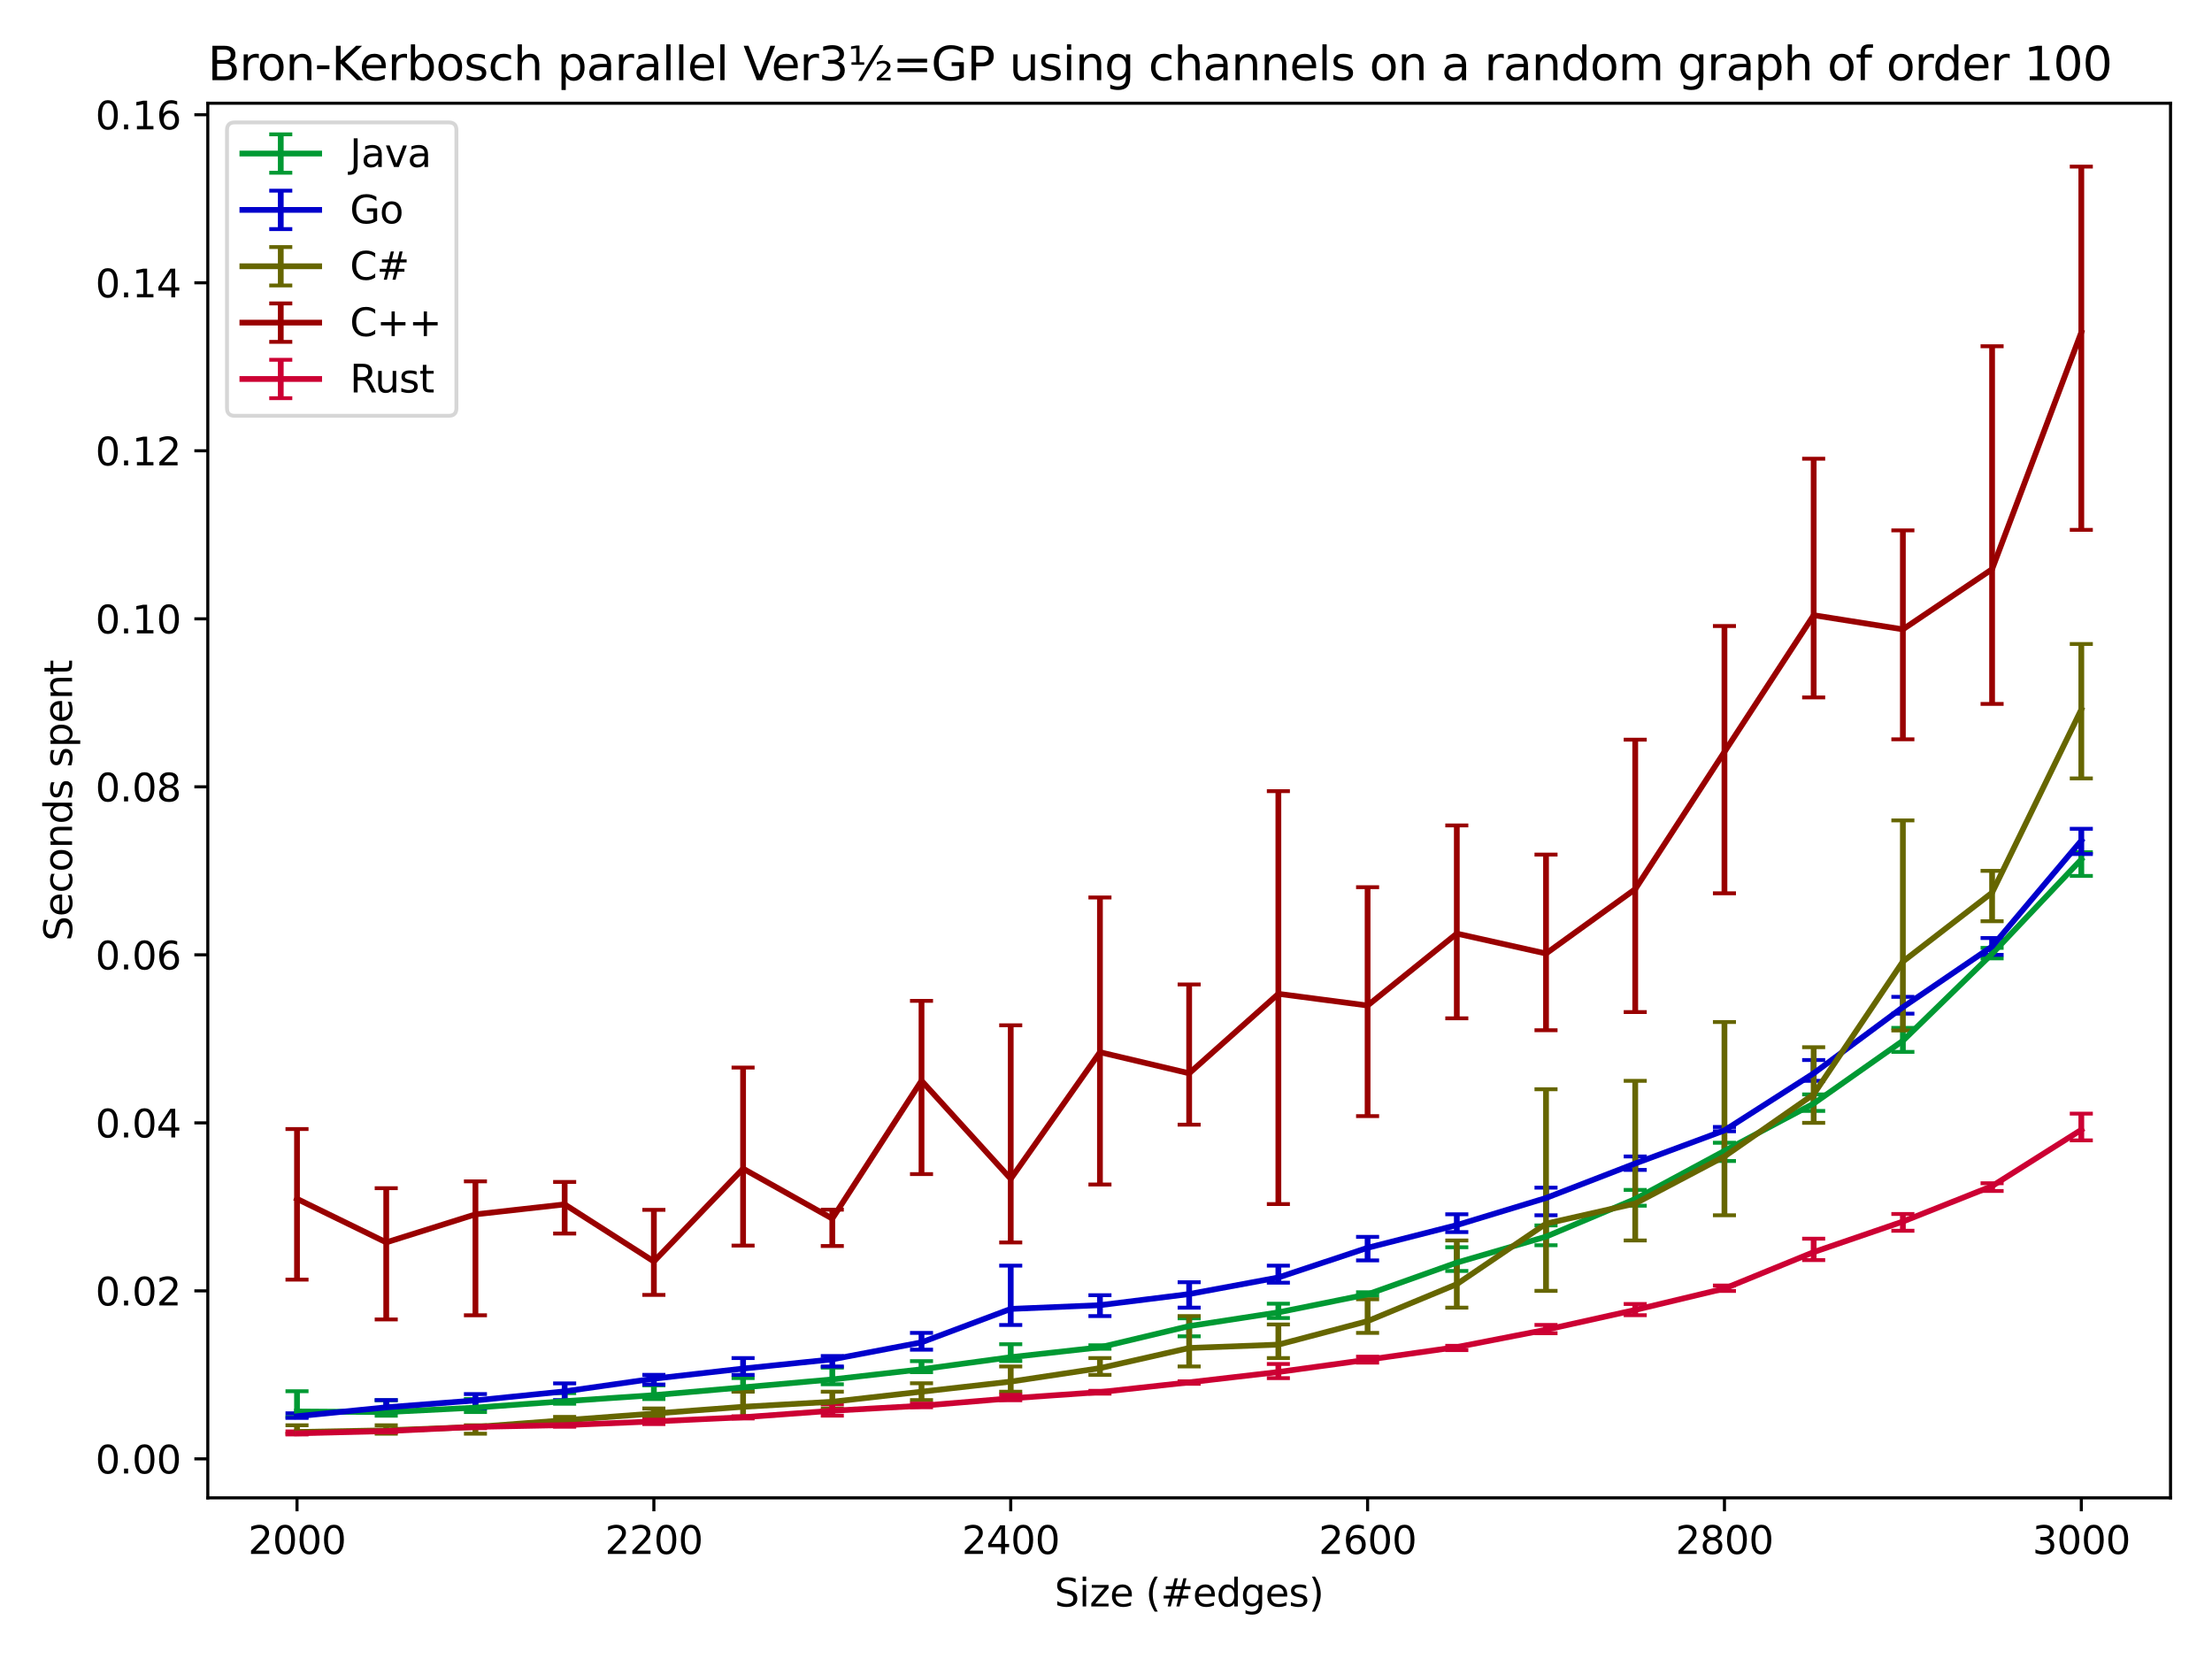 <?xml version="1.0" encoding="utf-8" standalone="no"?>
<!DOCTYPE svg PUBLIC "-//W3C//DTD SVG 1.1//EN"
  "http://www.w3.org/Graphics/SVG/1.1/DTD/svg11.dtd">
<svg xmlns:xlink="http://www.w3.org/1999/xlink" width="576pt" height="432pt" viewBox="0 0 576 432" xmlns="http://www.w3.org/2000/svg" version="1.1">
 <defs>
  <style type="text/css">*{stroke-linejoin: round; stroke-linecap: butt}</style>
 </defs>
 <g id="figure_1">
  <g id="patch_1">
   <path d="M 0 432 
L 576 432 
L 576 0 
L 0 0 
z
" style="fill: #ffffff"/>
  </g>
  <g id="axes_1">
   <g id="patch_2">
    <path d="M 54.11 390.04 
L 565.2 390.04 
L 565.2 26.88 
L 54.11 26.88 
z
" style="fill: #ffffff"/>
   </g>
   <g id="matplotlib.axis_1">
    <g id="xtick_1">
     <g id="line2d_1">
      <defs>
       <path id="mc74f61fcfc" d="M 0 0 
L 0 3.5 
" style="stroke: #000000; stroke-width: 0.8"/>
      </defs>
      <g>
       <use xlink:href="#mc74f61fcfc" x="77.341" y="390.04" style="stroke: #000000; stroke-width: 0.8"/>
      </g>
     </g>
     <g id="text_1">
      <!-- 2000 -->
      <g transform="translate(64.616 404.638)scale(0.1 -0.1)">
       <defs>
        <path id="DejaVuSans-32" d="M 1228 531 
L 3431 531 
L 3431 0 
L 469 0 
L 469 531 
Q 828 903 1448 1529 
Q 2069 2156 2228 2338 
Q 2531 2678 2651 2914 
Q 2772 3150 2772 3378 
Q 2772 3750 2511 3984 
Q 2250 4219 1831 4219 
Q 1534 4219 1204 4116 
Q 875 4013 500 3803 
L 500 4441 
Q 881 4594 1212 4672 
Q 1544 4750 1819 4750 
Q 2544 4750 2975 4387 
Q 3406 4025 3406 3419 
Q 3406 3131 3298 2873 
Q 3191 2616 2906 2266 
Q 2828 2175 2409 1742 
Q 1991 1309 1228 531 
z
" transform="scale(0.016)"/>
        <path id="DejaVuSans-30" d="M 2034 4250 
Q 1547 4250 1301 3770 
Q 1056 3291 1056 2328 
Q 1056 1369 1301 889 
Q 1547 409 2034 409 
Q 2525 409 2770 889 
Q 3016 1369 3016 2328 
Q 3016 3291 2770 3770 
Q 2525 4250 2034 4250 
z
M 2034 4750 
Q 2819 4750 3233 4129 
Q 3647 3509 3647 2328 
Q 3647 1150 3233 529 
Q 2819 -91 2034 -91 
Q 1250 -91 836 529 
Q 422 1150 422 2328 
Q 422 3509 836 4129 
Q 1250 4750 2034 4750 
z
" transform="scale(0.016)"/>
       </defs>
       <use xlink:href="#DejaVuSans-32"/>
       <use xlink:href="#DejaVuSans-30" x="63.623"/>
       <use xlink:href="#DejaVuSans-30" x="127.246"/>
       <use xlink:href="#DejaVuSans-30" x="190.869"/>
      </g>
     </g>
    </g>
    <g id="xtick_2">
     <g id="line2d_2">
      <g>
       <use xlink:href="#mc74f61fcfc" x="170.267" y="390.04" style="stroke: #000000; stroke-width: 0.8"/>
      </g>
     </g>
     <g id="text_2">
      <!-- 2200 -->
      <g transform="translate(157.542 404.638)scale(0.1 -0.1)">
       <use xlink:href="#DejaVuSans-32"/>
       <use xlink:href="#DejaVuSans-32" x="63.623"/>
       <use xlink:href="#DejaVuSans-30" x="127.246"/>
       <use xlink:href="#DejaVuSans-30" x="190.869"/>
      </g>
     </g>
    </g>
    <g id="xtick_3">
     <g id="line2d_3">
      <g>
       <use xlink:href="#mc74f61fcfc" x="263.192" y="390.04" style="stroke: #000000; stroke-width: 0.8"/>
      </g>
     </g>
     <g id="text_3">
      <!-- 2400 -->
      <g transform="translate(250.467 404.638)scale(0.1 -0.1)">
       <defs>
        <path id="DejaVuSans-34" d="M 2419 4116 
L 825 1625 
L 2419 1625 
L 2419 4116 
z
M 2253 4666 
L 3047 4666 
L 3047 1625 
L 3713 1625 
L 3713 1100 
L 3047 1100 
L 3047 0 
L 2419 0 
L 2419 1100 
L 313 1100 
L 313 1709 
L 2253 4666 
z
" transform="scale(0.016)"/>
       </defs>
       <use xlink:href="#DejaVuSans-32"/>
       <use xlink:href="#DejaVuSans-34" x="63.623"/>
       <use xlink:href="#DejaVuSans-30" x="127.246"/>
       <use xlink:href="#DejaVuSans-30" x="190.869"/>
      </g>
     </g>
    </g>
    <g id="xtick_4">
     <g id="line2d_4">
      <g>
       <use xlink:href="#mc74f61fcfc" x="356.118" y="390.04" style="stroke: #000000; stroke-width: 0.8"/>
      </g>
     </g>
     <g id="text_4">
      <!-- 2600 -->
      <g transform="translate(343.393 404.638)scale(0.1 -0.1)">
       <defs>
        <path id="DejaVuSans-36" d="M 2113 2584 
Q 1688 2584 1439 2293 
Q 1191 2003 1191 1497 
Q 1191 994 1439 701 
Q 1688 409 2113 409 
Q 2538 409 2786 701 
Q 3034 994 3034 1497 
Q 3034 2003 2786 2293 
Q 2538 2584 2113 2584 
z
M 3366 4563 
L 3366 3988 
Q 3128 4100 2886 4159 
Q 2644 4219 2406 4219 
Q 1781 4219 1451 3797 
Q 1122 3375 1075 2522 
Q 1259 2794 1537 2939 
Q 1816 3084 2150 3084 
Q 2853 3084 3261 2657 
Q 3669 2231 3669 1497 
Q 3669 778 3244 343 
Q 2819 -91 2113 -91 
Q 1303 -91 875 529 
Q 447 1150 447 2328 
Q 447 3434 972 4092 
Q 1497 4750 2381 4750 
Q 2619 4750 2861 4703 
Q 3103 4656 3366 4563 
z
" transform="scale(0.016)"/>
       </defs>
       <use xlink:href="#DejaVuSans-32"/>
       <use xlink:href="#DejaVuSans-36" x="63.623"/>
       <use xlink:href="#DejaVuSans-30" x="127.246"/>
       <use xlink:href="#DejaVuSans-30" x="190.869"/>
      </g>
     </g>
    </g>
    <g id="xtick_5">
     <g id="line2d_5">
      <g>
       <use xlink:href="#mc74f61fcfc" x="449.043" y="390.04" style="stroke: #000000; stroke-width: 0.8"/>
      </g>
     </g>
     <g id="text_5">
      <!-- 2800 -->
      <g transform="translate(436.318 404.638)scale(0.1 -0.1)">
       <defs>
        <path id="DejaVuSans-38" d="M 2034 2216 
Q 1584 2216 1326 1975 
Q 1069 1734 1069 1313 
Q 1069 891 1326 650 
Q 1584 409 2034 409 
Q 2484 409 2743 651 
Q 3003 894 3003 1313 
Q 3003 1734 2745 1975 
Q 2488 2216 2034 2216 
z
M 1403 2484 
Q 997 2584 770 2862 
Q 544 3141 544 3541 
Q 544 4100 942 4425 
Q 1341 4750 2034 4750 
Q 2731 4750 3128 4425 
Q 3525 4100 3525 3541 
Q 3525 3141 3298 2862 
Q 3072 2584 2669 2484 
Q 3125 2378 3379 2068 
Q 3634 1759 3634 1313 
Q 3634 634 3220 271 
Q 2806 -91 2034 -91 
Q 1263 -91 848 271 
Q 434 634 434 1313 
Q 434 1759 690 2068 
Q 947 2378 1403 2484 
z
M 1172 3481 
Q 1172 3119 1398 2916 
Q 1625 2713 2034 2713 
Q 2441 2713 2670 2916 
Q 2900 3119 2900 3481 
Q 2900 3844 2670 4047 
Q 2441 4250 2034 4250 
Q 1625 4250 1398 4047 
Q 1172 3844 1172 3481 
z
" transform="scale(0.016)"/>
       </defs>
       <use xlink:href="#DejaVuSans-32"/>
       <use xlink:href="#DejaVuSans-38" x="63.623"/>
       <use xlink:href="#DejaVuSans-30" x="127.246"/>
       <use xlink:href="#DejaVuSans-30" x="190.869"/>
      </g>
     </g>
    </g>
    <g id="xtick_6">
     <g id="line2d_6">
      <g>
       <use xlink:href="#mc74f61fcfc" x="541.969" y="390.04" style="stroke: #000000; stroke-width: 0.8"/>
      </g>
     </g>
     <g id="text_6">
      <!-- 3000 -->
      <g transform="translate(529.244 404.638)scale(0.1 -0.1)">
       <defs>
        <path id="DejaVuSans-33" d="M 2597 2516 
Q 3050 2419 3304 2112 
Q 3559 1806 3559 1356 
Q 3559 666 3084 287 
Q 2609 -91 1734 -91 
Q 1441 -91 1130 -33 
Q 819 25 488 141 
L 488 750 
Q 750 597 1062 519 
Q 1375 441 1716 441 
Q 2309 441 2620 675 
Q 2931 909 2931 1356 
Q 2931 1769 2642 2001 
Q 2353 2234 1838 2234 
L 1294 2234 
L 1294 2753 
L 1863 2753 
Q 2328 2753 2575 2939 
Q 2822 3125 2822 3475 
Q 2822 3834 2567 4026 
Q 2313 4219 1838 4219 
Q 1578 4219 1281 4162 
Q 984 4106 628 3988 
L 628 4550 
Q 988 4650 1302 4700 
Q 1616 4750 1894 4750 
Q 2613 4750 3031 4423 
Q 3450 4097 3450 3541 
Q 3450 3153 3228 2886 
Q 3006 2619 2597 2516 
z
" transform="scale(0.016)"/>
       </defs>
       <use xlink:href="#DejaVuSans-33"/>
       <use xlink:href="#DejaVuSans-30" x="63.623"/>
       <use xlink:href="#DejaVuSans-30" x="127.246"/>
       <use xlink:href="#DejaVuSans-30" x="190.869"/>
      </g>
     </g>
    </g>
    <g id="text_7">
     <!-- Size (#edges) -->
     <g transform="translate(274.604 418.317)scale(0.1 -0.1)">
      <defs>
       <path id="DejaVuSans-53" d="M 3425 4513 
L 3425 3897 
Q 3066 4069 2747 4153 
Q 2428 4238 2131 4238 
Q 1616 4238 1336 4038 
Q 1056 3838 1056 3469 
Q 1056 3159 1242 3001 
Q 1428 2844 1947 2747 
L 2328 2669 
Q 3034 2534 3370 2195 
Q 3706 1856 3706 1288 
Q 3706 609 3251 259 
Q 2797 -91 1919 -91 
Q 1588 -91 1214 -16 
Q 841 59 441 206 
L 441 856 
Q 825 641 1194 531 
Q 1563 422 1919 422 
Q 2459 422 2753 634 
Q 3047 847 3047 1241 
Q 3047 1584 2836 1778 
Q 2625 1972 2144 2069 
L 1759 2144 
Q 1053 2284 737 2584 
Q 422 2884 422 3419 
Q 422 4038 858 4394 
Q 1294 4750 2059 4750 
Q 2388 4750 2728 4690 
Q 3069 4631 3425 4513 
z
" transform="scale(0.016)"/>
       <path id="DejaVuSans-69" d="M 603 3500 
L 1178 3500 
L 1178 0 
L 603 0 
L 603 3500 
z
M 603 4863 
L 1178 4863 
L 1178 4134 
L 603 4134 
L 603 4863 
z
" transform="scale(0.016)"/>
       <path id="DejaVuSans-7a" d="M 353 3500 
L 3084 3500 
L 3084 2975 
L 922 459 
L 3084 459 
L 3084 0 
L 275 0 
L 275 525 
L 2438 3041 
L 353 3041 
L 353 3500 
z
" transform="scale(0.016)"/>
       <path id="DejaVuSans-65" d="M 3597 1894 
L 3597 1613 
L 953 1613 
Q 991 1019 1311 708 
Q 1631 397 2203 397 
Q 2534 397 2845 478 
Q 3156 559 3463 722 
L 3463 178 
Q 3153 47 2828 -22 
Q 2503 -91 2169 -91 
Q 1331 -91 842 396 
Q 353 884 353 1716 
Q 353 2575 817 3079 
Q 1281 3584 2069 3584 
Q 2775 3584 3186 3129 
Q 3597 2675 3597 1894 
z
M 3022 2063 
Q 3016 2534 2758 2815 
Q 2500 3097 2075 3097 
Q 1594 3097 1305 2825 
Q 1016 2553 972 2059 
L 3022 2063 
z
" transform="scale(0.016)"/>
       <path id="DejaVuSans-20" transform="scale(0.016)"/>
       <path id="DejaVuSans-28" d="M 1984 4856 
Q 1566 4138 1362 3434 
Q 1159 2731 1159 2009 
Q 1159 1288 1364 580 
Q 1569 -128 1984 -844 
L 1484 -844 
Q 1016 -109 783 600 
Q 550 1309 550 2009 
Q 550 2706 781 3412 
Q 1013 4119 1484 4856 
L 1984 4856 
z
" transform="scale(0.016)"/>
       <path id="DejaVuSans-23" d="M 3272 2816 
L 2363 2816 
L 2100 1772 
L 3016 1772 
L 3272 2816 
z
M 2803 4594 
L 2478 3297 
L 3391 3297 
L 3719 4594 
L 4219 4594 
L 3897 3297 
L 4872 3297 
L 4872 2816 
L 3775 2816 
L 3519 1772 
L 4513 1772 
L 4513 1294 
L 3397 1294 
L 3072 0 
L 2572 0 
L 2894 1294 
L 1978 1294 
L 1656 0 
L 1153 0 
L 1478 1294 
L 494 1294 
L 494 1772 
L 1594 1772 
L 1856 2816 
L 850 2816 
L 850 3297 
L 1978 3297 
L 2297 4594 
L 2803 4594 
z
" transform="scale(0.016)"/>
       <path id="DejaVuSans-64" d="M 2906 2969 
L 2906 4863 
L 3481 4863 
L 3481 0 
L 2906 0 
L 2906 525 
Q 2725 213 2448 61 
Q 2172 -91 1784 -91 
Q 1150 -91 751 415 
Q 353 922 353 1747 
Q 353 2572 751 3078 
Q 1150 3584 1784 3584 
Q 2172 3584 2448 3432 
Q 2725 3281 2906 2969 
z
M 947 1747 
Q 947 1113 1208 752 
Q 1469 391 1925 391 
Q 2381 391 2643 752 
Q 2906 1113 2906 1747 
Q 2906 2381 2643 2742 
Q 2381 3103 1925 3103 
Q 1469 3103 1208 2742 
Q 947 2381 947 1747 
z
" transform="scale(0.016)"/>
       <path id="DejaVuSans-67" d="M 2906 1791 
Q 2906 2416 2648 2759 
Q 2391 3103 1925 3103 
Q 1463 3103 1205 2759 
Q 947 2416 947 1791 
Q 947 1169 1205 825 
Q 1463 481 1925 481 
Q 2391 481 2648 825 
Q 2906 1169 2906 1791 
z
M 3481 434 
Q 3481 -459 3084 -895 
Q 2688 -1331 1869 -1331 
Q 1566 -1331 1297 -1286 
Q 1028 -1241 775 -1147 
L 775 -588 
Q 1028 -725 1275 -790 
Q 1522 -856 1778 -856 
Q 2344 -856 2625 -561 
Q 2906 -266 2906 331 
L 2906 616 
Q 2728 306 2450 153 
Q 2172 0 1784 0 
Q 1141 0 747 490 
Q 353 981 353 1791 
Q 353 2603 747 3093 
Q 1141 3584 1784 3584 
Q 2172 3584 2450 3431 
Q 2728 3278 2906 2969 
L 2906 3500 
L 3481 3500 
L 3481 434 
z
" transform="scale(0.016)"/>
       <path id="DejaVuSans-73" d="M 2834 3397 
L 2834 2853 
Q 2591 2978 2328 3040 
Q 2066 3103 1784 3103 
Q 1356 3103 1142 2972 
Q 928 2841 928 2578 
Q 928 2378 1081 2264 
Q 1234 2150 1697 2047 
L 1894 2003 
Q 2506 1872 2764 1633 
Q 3022 1394 3022 966 
Q 3022 478 2636 193 
Q 2250 -91 1575 -91 
Q 1294 -91 989 -36 
Q 684 19 347 128 
L 347 722 
Q 666 556 975 473 
Q 1284 391 1588 391 
Q 1994 391 2212 530 
Q 2431 669 2431 922 
Q 2431 1156 2273 1281 
Q 2116 1406 1581 1522 
L 1381 1569 
Q 847 1681 609 1914 
Q 372 2147 372 2553 
Q 372 3047 722 3315 
Q 1072 3584 1716 3584 
Q 2034 3584 2315 3537 
Q 2597 3491 2834 3397 
z
" transform="scale(0.016)"/>
       <path id="DejaVuSans-29" d="M 513 4856 
L 1013 4856 
Q 1481 4119 1714 3412 
Q 1947 2706 1947 2009 
Q 1947 1309 1714 600 
Q 1481 -109 1013 -844 
L 513 -844 
Q 928 -128 1133 580 
Q 1338 1288 1338 2009 
Q 1338 2731 1133 3434 
Q 928 4138 513 4856 
z
" transform="scale(0.016)"/>
      </defs>
      <use xlink:href="#DejaVuSans-53"/>
      <use xlink:href="#DejaVuSans-69" x="63.477"/>
      <use xlink:href="#DejaVuSans-7a" x="91.26"/>
      <use xlink:href="#DejaVuSans-65" x="143.75"/>
      <use xlink:href="#DejaVuSans-20" x="205.273"/>
      <use xlink:href="#DejaVuSans-28" x="237.061"/>
      <use xlink:href="#DejaVuSans-23" x="276.074"/>
      <use xlink:href="#DejaVuSans-65" x="359.863"/>
      <use xlink:href="#DejaVuSans-64" x="421.387"/>
      <use xlink:href="#DejaVuSans-67" x="484.863"/>
      <use xlink:href="#DejaVuSans-65" x="548.34"/>
      <use xlink:href="#DejaVuSans-73" x="609.863"/>
      <use xlink:href="#DejaVuSans-29" x="661.963"/>
     </g>
    </g>
   </g>
   <g id="matplotlib.axis_2">
    <g id="ytick_1">
     <g id="line2d_7">
      <defs>
       <path id="m7eb1c47a8f" d="M 0 0 
L -3.5 0 
" style="stroke: #000000; stroke-width: 0.8"/>
      </defs>
      <g>
       <use xlink:href="#m7eb1c47a8f" x="54.11" y="379.89" style="stroke: #000000; stroke-width: 0.8"/>
      </g>
     </g>
     <g id="text_8">
      <!-- 0.00 -->
      <g transform="translate(24.844 383.689)scale(0.1 -0.1)">
       <defs>
        <path id="DejaVuSans-2e" d="M 684 794 
L 1344 794 
L 1344 0 
L 684 0 
L 684 794 
z
" transform="scale(0.016)"/>
       </defs>
       <use xlink:href="#DejaVuSans-30"/>
       <use xlink:href="#DejaVuSans-2e" x="63.623"/>
       <use xlink:href="#DejaVuSans-30" x="95.41"/>
       <use xlink:href="#DejaVuSans-30" x="159.033"/>
      </g>
     </g>
    </g>
    <g id="ytick_2">
     <g id="line2d_8">
      <g>
       <use xlink:href="#m7eb1c47a8f" x="54.11" y="336.139" style="stroke: #000000; stroke-width: 0.8"/>
      </g>
     </g>
     <g id="text_9">
      <!-- 0.02 -->
      <g transform="translate(24.844 339.938)scale(0.1 -0.1)">
       <use xlink:href="#DejaVuSans-30"/>
       <use xlink:href="#DejaVuSans-2e" x="63.623"/>
       <use xlink:href="#DejaVuSans-30" x="95.41"/>
       <use xlink:href="#DejaVuSans-32" x="159.033"/>
      </g>
     </g>
    </g>
    <g id="ytick_3">
     <g id="line2d_9">
      <g>
       <use xlink:href="#m7eb1c47a8f" x="54.11" y="292.388" style="stroke: #000000; stroke-width: 0.8"/>
      </g>
     </g>
     <g id="text_10">
      <!-- 0.04 -->
      <g transform="translate(24.844 296.187)scale(0.1 -0.1)">
       <use xlink:href="#DejaVuSans-30"/>
       <use xlink:href="#DejaVuSans-2e" x="63.623"/>
       <use xlink:href="#DejaVuSans-30" x="95.41"/>
       <use xlink:href="#DejaVuSans-34" x="159.033"/>
      </g>
     </g>
    </g>
    <g id="ytick_4">
     <g id="line2d_10">
      <g>
       <use xlink:href="#m7eb1c47a8f" x="54.11" y="248.637" style="stroke: #000000; stroke-width: 0.8"/>
      </g>
     </g>
     <g id="text_11">
      <!-- 0.06 -->
      <g transform="translate(24.844 252.436)scale(0.1 -0.1)">
       <use xlink:href="#DejaVuSans-30"/>
       <use xlink:href="#DejaVuSans-2e" x="63.623"/>
       <use xlink:href="#DejaVuSans-30" x="95.41"/>
       <use xlink:href="#DejaVuSans-36" x="159.033"/>
      </g>
     </g>
    </g>
    <g id="ytick_5">
     <g id="line2d_11">
      <g>
       <use xlink:href="#m7eb1c47a8f" x="54.11" y="204.886" style="stroke: #000000; stroke-width: 0.8"/>
      </g>
     </g>
     <g id="text_12">
      <!-- 0.08 -->
      <g transform="translate(24.844 208.685)scale(0.1 -0.1)">
       <use xlink:href="#DejaVuSans-30"/>
       <use xlink:href="#DejaVuSans-2e" x="63.623"/>
       <use xlink:href="#DejaVuSans-30" x="95.41"/>
       <use xlink:href="#DejaVuSans-38" x="159.033"/>
      </g>
     </g>
    </g>
    <g id="ytick_6">
     <g id="line2d_12">
      <g>
       <use xlink:href="#m7eb1c47a8f" x="54.11" y="161.135" style="stroke: #000000; stroke-width: 0.8"/>
      </g>
     </g>
     <g id="text_13">
      <!-- 0.10 -->
      <g transform="translate(24.844 164.934)scale(0.1 -0.1)">
       <defs>
        <path id="DejaVuSans-31" d="M 794 531 
L 1825 531 
L 1825 4091 
L 703 3866 
L 703 4441 
L 1819 4666 
L 2450 4666 
L 2450 531 
L 3481 531 
L 3481 0 
L 794 0 
L 794 531 
z
" transform="scale(0.016)"/>
       </defs>
       <use xlink:href="#DejaVuSans-30"/>
       <use xlink:href="#DejaVuSans-2e" x="63.623"/>
       <use xlink:href="#DejaVuSans-31" x="95.41"/>
       <use xlink:href="#DejaVuSans-30" x="159.033"/>
      </g>
     </g>
    </g>
    <g id="ytick_7">
     <g id="line2d_13">
      <g>
       <use xlink:href="#m7eb1c47a8f" x="54.11" y="117.383" style="stroke: #000000; stroke-width: 0.8"/>
      </g>
     </g>
     <g id="text_14">
      <!-- 0.12 -->
      <g transform="translate(24.844 121.183)scale(0.1 -0.1)">
       <use xlink:href="#DejaVuSans-30"/>
       <use xlink:href="#DejaVuSans-2e" x="63.623"/>
       <use xlink:href="#DejaVuSans-31" x="95.41"/>
       <use xlink:href="#DejaVuSans-32" x="159.033"/>
      </g>
     </g>
    </g>
    <g id="ytick_8">
     <g id="line2d_14">
      <g>
       <use xlink:href="#m7eb1c47a8f" x="54.11" y="73.632" style="stroke: #000000; stroke-width: 0.8"/>
      </g>
     </g>
     <g id="text_15">
      <!-- 0.14 -->
      <g transform="translate(24.844 77.432)scale(0.1 -0.1)">
       <use xlink:href="#DejaVuSans-30"/>
       <use xlink:href="#DejaVuSans-2e" x="63.623"/>
       <use xlink:href="#DejaVuSans-31" x="95.41"/>
       <use xlink:href="#DejaVuSans-34" x="159.033"/>
      </g>
     </g>
    </g>
    <g id="ytick_9">
     <g id="line2d_15">
      <g>
       <use xlink:href="#m7eb1c47a8f" x="54.11" y="29.881" style="stroke: #000000; stroke-width: 0.8"/>
      </g>
     </g>
     <g id="text_16">
      <!-- 0.16 -->
      <g transform="translate(24.844 33.681)scale(0.1 -0.1)">
       <use xlink:href="#DejaVuSans-30"/>
       <use xlink:href="#DejaVuSans-2e" x="63.623"/>
       <use xlink:href="#DejaVuSans-31" x="95.41"/>
       <use xlink:href="#DejaVuSans-36" x="159.033"/>
      </g>
     </g>
    </g>
    <g id="text_17">
     <!-- Seconds spent -->
     <g transform="translate(18.765 245.04)rotate(-90)scale(0.1 -0.1)">
      <defs>
       <path id="DejaVuSans-63" d="M 3122 3366 
L 3122 2828 
Q 2878 2963 2633 3030 
Q 2388 3097 2138 3097 
Q 1578 3097 1268 2742 
Q 959 2388 959 1747 
Q 959 1106 1268 751 
Q 1578 397 2138 397 
Q 2388 397 2633 464 
Q 2878 531 3122 666 
L 3122 134 
Q 2881 22 2623 -34 
Q 2366 -91 2075 -91 
Q 1284 -91 818 406 
Q 353 903 353 1747 
Q 353 2603 823 3093 
Q 1294 3584 2113 3584 
Q 2378 3584 2631 3529 
Q 2884 3475 3122 3366 
z
" transform="scale(0.016)"/>
       <path id="DejaVuSans-6f" d="M 1959 3097 
Q 1497 3097 1228 2736 
Q 959 2375 959 1747 
Q 959 1119 1226 758 
Q 1494 397 1959 397 
Q 2419 397 2687 759 
Q 2956 1122 2956 1747 
Q 2956 2369 2687 2733 
Q 2419 3097 1959 3097 
z
M 1959 3584 
Q 2709 3584 3137 3096 
Q 3566 2609 3566 1747 
Q 3566 888 3137 398 
Q 2709 -91 1959 -91 
Q 1206 -91 779 398 
Q 353 888 353 1747 
Q 353 2609 779 3096 
Q 1206 3584 1959 3584 
z
" transform="scale(0.016)"/>
       <path id="DejaVuSans-6e" d="M 3513 2113 
L 3513 0 
L 2938 0 
L 2938 2094 
Q 2938 2591 2744 2837 
Q 2550 3084 2163 3084 
Q 1697 3084 1428 2787 
Q 1159 2491 1159 1978 
L 1159 0 
L 581 0 
L 581 3500 
L 1159 3500 
L 1159 2956 
Q 1366 3272 1645 3428 
Q 1925 3584 2291 3584 
Q 2894 3584 3203 3211 
Q 3513 2838 3513 2113 
z
" transform="scale(0.016)"/>
       <path id="DejaVuSans-70" d="M 1159 525 
L 1159 -1331 
L 581 -1331 
L 581 3500 
L 1159 3500 
L 1159 2969 
Q 1341 3281 1617 3432 
Q 1894 3584 2278 3584 
Q 2916 3584 3314 3078 
Q 3713 2572 3713 1747 
Q 3713 922 3314 415 
Q 2916 -91 2278 -91 
Q 1894 -91 1617 61 
Q 1341 213 1159 525 
z
M 3116 1747 
Q 3116 2381 2855 2742 
Q 2594 3103 2138 3103 
Q 1681 3103 1420 2742 
Q 1159 2381 1159 1747 
Q 1159 1113 1420 752 
Q 1681 391 2138 391 
Q 2594 391 2855 752 
Q 3116 1113 3116 1747 
z
" transform="scale(0.016)"/>
       <path id="DejaVuSans-74" d="M 1172 4494 
L 1172 3500 
L 2356 3500 
L 2356 3053 
L 1172 3053 
L 1172 1153 
Q 1172 725 1289 603 
Q 1406 481 1766 481 
L 2356 481 
L 2356 0 
L 1766 0 
Q 1100 0 847 248 
Q 594 497 594 1153 
L 594 3053 
L 172 3053 
L 172 3500 
L 594 3500 
L 594 4494 
L 1172 4494 
z
" transform="scale(0.016)"/>
      </defs>
      <use xlink:href="#DejaVuSans-53"/>
      <use xlink:href="#DejaVuSans-65" x="63.477"/>
      <use xlink:href="#DejaVuSans-63" x="125"/>
      <use xlink:href="#DejaVuSans-6f" x="179.98"/>
      <use xlink:href="#DejaVuSans-6e" x="241.162"/>
      <use xlink:href="#DejaVuSans-64" x="304.541"/>
      <use xlink:href="#DejaVuSans-73" x="368.018"/>
      <use xlink:href="#DejaVuSans-20" x="420.117"/>
      <use xlink:href="#DejaVuSans-73" x="451.904"/>
      <use xlink:href="#DejaVuSans-70" x="504.004"/>
      <use xlink:href="#DejaVuSans-65" x="567.48"/>
      <use xlink:href="#DejaVuSans-6e" x="629.004"/>
      <use xlink:href="#DejaVuSans-74" x="692.383"/>
     </g>
    </g>
   </g>
   <g id="LineCollection_1">
    <path d="M 77.341 368.957 
L 77.341 362.276 
" clip-path="url(#pab9570f9ef)" style="fill: none; stroke: #009933; stroke-width: 1.5"/>
    <path d="M 100.573 368.653 
L 100.573 364.63 
" clip-path="url(#pab9570f9ef)" style="fill: none; stroke: #009933; stroke-width: 1.5"/>
    <path d="M 123.804 367.688 
L 123.804 364.304 
" clip-path="url(#pab9570f9ef)" style="fill: none; stroke: #009933; stroke-width: 1.5"/>
    <path d="M 147.035 365.522 
L 147.035 362.766 
" clip-path="url(#pab9570f9ef)" style="fill: none; stroke: #009933; stroke-width: 1.5"/>
    <path d="M 170.267 364.308 
L 170.267 360.74 
" clip-path="url(#pab9570f9ef)" style="fill: none; stroke: #009933; stroke-width: 1.5"/>
    <path d="M 193.498 362.188 
L 193.498 358.85 
" clip-path="url(#pab9570f9ef)" style="fill: none; stroke: #009933; stroke-width: 1.5"/>
    <path d="M 216.73 360.467 
L 216.73 356.122 
" clip-path="url(#pab9570f9ef)" style="fill: none; stroke: #009933; stroke-width: 1.5"/>
    <path d="M 239.961 357.317 
L 239.961 354.436 
" clip-path="url(#pab9570f9ef)" style="fill: none; stroke: #009933; stroke-width: 1.5"/>
    <path d="M 263.192 354.414 
L 263.192 350.025 
" clip-path="url(#pab9570f9ef)" style="fill: none; stroke: #009933; stroke-width: 1.5"/>
    <path d="M 286.424 351.22 
L 286.424 350.316 
" clip-path="url(#pab9570f9ef)" style="fill: none; stroke: #009933; stroke-width: 1.5"/>
    <path d="M 309.655 347.978 
L 309.655 343.288 
" clip-path="url(#pab9570f9ef)" style="fill: none; stroke: #009933; stroke-width: 1.5"/>
    <path d="M 332.886 343.209 
L 332.886 339.481 
" clip-path="url(#pab9570f9ef)" style="fill: none; stroke: #009933; stroke-width: 1.5"/>
    <path d="M 356.118 337.403 
L 356.118 336.498 
" clip-path="url(#pab9570f9ef)" style="fill: none; stroke: #009933; stroke-width: 1.5"/>
    <path d="M 379.349 330.954 
L 379.349 324.785 
" clip-path="url(#pab9570f9ef)" style="fill: none; stroke: #009933; stroke-width: 1.5"/>
    <path d="M 402.58 324.26 
L 402.58 319.093 
" clip-path="url(#pab9570f9ef)" style="fill: none; stroke: #009933; stroke-width: 1.5"/>
    <path d="M 425.812 313.972 
L 425.812 309.851 
" clip-path="url(#pab9570f9ef)" style="fill: none; stroke: #009933; stroke-width: 1.5"/>
    <path d="M 449.043 302.319 
L 449.043 297.57 
" clip-path="url(#pab9570f9ef)" style="fill: none; stroke: #009933; stroke-width: 1.5"/>
    <path d="M 472.275 289.286 
L 472.275 284.976 
" clip-path="url(#pab9570f9ef)" style="fill: none; stroke: #009933; stroke-width: 1.5"/>
    <path d="M 495.506 273.907 
L 495.506 267.658 
" clip-path="url(#pab9570f9ef)" style="fill: none; stroke: #009933; stroke-width: 1.5"/>
    <path d="M 518.737 249.566 
L 518.737 246.832 
" clip-path="url(#pab9570f9ef)" style="fill: none; stroke: #009933; stroke-width: 1.5"/>
    <path d="M 541.969 228.093 
L 541.969 221.92 
" clip-path="url(#pab9570f9ef)" style="fill: none; stroke: #009933; stroke-width: 1.5"/>
   </g>
   <g id="line2d_16">
    <defs>
     <path id="m567d63a80a" d="M 3 0 
L -3 -0 
" style="stroke: #009933"/>
    </defs>
    <g clip-path="url(#pab9570f9ef)">
     <use xlink:href="#m567d63a80a" x="77.341" y="368.957" style="fill: #009933; stroke: #009933"/>
     <use xlink:href="#m567d63a80a" x="100.573" y="368.653" style="fill: #009933; stroke: #009933"/>
     <use xlink:href="#m567d63a80a" x="123.804" y="367.688" style="fill: #009933; stroke: #009933"/>
     <use xlink:href="#m567d63a80a" x="147.035" y="365.522" style="fill: #009933; stroke: #009933"/>
     <use xlink:href="#m567d63a80a" x="170.267" y="364.308" style="fill: #009933; stroke: #009933"/>
     <use xlink:href="#m567d63a80a" x="193.498" y="362.188" style="fill: #009933; stroke: #009933"/>
     <use xlink:href="#m567d63a80a" x="216.73" y="360.467" style="fill: #009933; stroke: #009933"/>
     <use xlink:href="#m567d63a80a" x="239.961" y="357.317" style="fill: #009933; stroke: #009933"/>
     <use xlink:href="#m567d63a80a" x="263.192" y="354.414" style="fill: #009933; stroke: #009933"/>
     <use xlink:href="#m567d63a80a" x="286.424" y="351.22" style="fill: #009933; stroke: #009933"/>
     <use xlink:href="#m567d63a80a" x="309.655" y="347.978" style="fill: #009933; stroke: #009933"/>
     <use xlink:href="#m567d63a80a" x="332.886" y="343.209" style="fill: #009933; stroke: #009933"/>
     <use xlink:href="#m567d63a80a" x="356.118" y="337.403" style="fill: #009933; stroke: #009933"/>
     <use xlink:href="#m567d63a80a" x="379.349" y="330.954" style="fill: #009933; stroke: #009933"/>
     <use xlink:href="#m567d63a80a" x="402.58" y="324.26" style="fill: #009933; stroke: #009933"/>
     <use xlink:href="#m567d63a80a" x="425.812" y="313.972" style="fill: #009933; stroke: #009933"/>
     <use xlink:href="#m567d63a80a" x="449.043" y="302.319" style="fill: #009933; stroke: #009933"/>
     <use xlink:href="#m567d63a80a" x="472.275" y="289.286" style="fill: #009933; stroke: #009933"/>
     <use xlink:href="#m567d63a80a" x="495.506" y="273.907" style="fill: #009933; stroke: #009933"/>
     <use xlink:href="#m567d63a80a" x="518.737" y="249.566" style="fill: #009933; stroke: #009933"/>
     <use xlink:href="#m567d63a80a" x="541.969" y="228.093" style="fill: #009933; stroke: #009933"/>
    </g>
   </g>
   <g id="line2d_17">
    <g clip-path="url(#pab9570f9ef)">
     <use xlink:href="#m567d63a80a" x="77.341" y="362.276" style="fill: #009933; stroke: #009933"/>
     <use xlink:href="#m567d63a80a" x="100.573" y="364.63" style="fill: #009933; stroke: #009933"/>
     <use xlink:href="#m567d63a80a" x="123.804" y="364.304" style="fill: #009933; stroke: #009933"/>
     <use xlink:href="#m567d63a80a" x="147.035" y="362.766" style="fill: #009933; stroke: #009933"/>
     <use xlink:href="#m567d63a80a" x="170.267" y="360.74" style="fill: #009933; stroke: #009933"/>
     <use xlink:href="#m567d63a80a" x="193.498" y="358.85" style="fill: #009933; stroke: #009933"/>
     <use xlink:href="#m567d63a80a" x="216.73" y="356.122" style="fill: #009933; stroke: #009933"/>
     <use xlink:href="#m567d63a80a" x="239.961" y="354.436" style="fill: #009933; stroke: #009933"/>
     <use xlink:href="#m567d63a80a" x="263.192" y="350.025" style="fill: #009933; stroke: #009933"/>
     <use xlink:href="#m567d63a80a" x="286.424" y="350.316" style="fill: #009933; stroke: #009933"/>
     <use xlink:href="#m567d63a80a" x="309.655" y="343.288" style="fill: #009933; stroke: #009933"/>
     <use xlink:href="#m567d63a80a" x="332.886" y="339.481" style="fill: #009933; stroke: #009933"/>
     <use xlink:href="#m567d63a80a" x="356.118" y="336.498" style="fill: #009933; stroke: #009933"/>
     <use xlink:href="#m567d63a80a" x="379.349" y="324.785" style="fill: #009933; stroke: #009933"/>
     <use xlink:href="#m567d63a80a" x="402.58" y="319.093" style="fill: #009933; stroke: #009933"/>
     <use xlink:href="#m567d63a80a" x="425.812" y="309.851" style="fill: #009933; stroke: #009933"/>
     <use xlink:href="#m567d63a80a" x="449.043" y="297.57" style="fill: #009933; stroke: #009933"/>
     <use xlink:href="#m567d63a80a" x="472.275" y="284.976" style="fill: #009933; stroke: #009933"/>
     <use xlink:href="#m567d63a80a" x="495.506" y="267.658" style="fill: #009933; stroke: #009933"/>
     <use xlink:href="#m567d63a80a" x="518.737" y="246.832" style="fill: #009933; stroke: #009933"/>
     <use xlink:href="#m567d63a80a" x="541.969" y="221.92" style="fill: #009933; stroke: #009933"/>
    </g>
   </g>
   <g id="LineCollection_2">
    <path d="M 77.341 369.219 
L 77.341 368.025 
" clip-path="url(#pab9570f9ef)" style="fill: none; stroke: #0000cc; stroke-width: 1.5"/>
    <path d="M 100.573 367.705 
L 100.573 364.577 
" clip-path="url(#pab9570f9ef)" style="fill: none; stroke: #0000cc; stroke-width: 1.5"/>
    <path d="M 123.804 366.762 
L 123.804 363.011 
" clip-path="url(#pab9570f9ef)" style="fill: none; stroke: #0000cc; stroke-width: 1.5"/>
    <path d="M 147.035 364.577 
L 147.035 360.228 
" clip-path="url(#pab9570f9ef)" style="fill: none; stroke: #0000cc; stroke-width: 1.5"/>
    <path d="M 170.267 360.521 
L 170.267 357.999 
" clip-path="url(#pab9570f9ef)" style="fill: none; stroke: #0000cc; stroke-width: 1.5"/>
    <path d="M 193.498 358.014 
L 193.498 353.637 
" clip-path="url(#pab9570f9ef)" style="fill: none; stroke: #0000cc; stroke-width: 1.5"/>
    <path d="M 216.73 355.829 
L 216.73 353.097 
" clip-path="url(#pab9570f9ef)" style="fill: none; stroke: #0000cc; stroke-width: 1.5"/>
    <path d="M 239.961 351.452 
L 239.961 347.077 
" clip-path="url(#pab9570f9ef)" style="fill: none; stroke: #0000cc; stroke-width: 1.5"/>
    <path d="M 263.192 345.027 
L 263.192 329.574 
" clip-path="url(#pab9570f9ef)" style="fill: none; stroke: #0000cc; stroke-width: 1.5"/>
    <path d="M 286.424 342.702 
L 286.424 337.268 
" clip-path="url(#pab9570f9ef)" style="fill: none; stroke: #0000cc; stroke-width: 1.5"/>
    <path d="M 309.655 340.516 
L 309.655 333.886 
" clip-path="url(#pab9570f9ef)" style="fill: none; stroke: #0000cc; stroke-width: 1.5"/>
    <path d="M 332.886 334.008 
L 332.886 329.576 
" clip-path="url(#pab9570f9ef)" style="fill: none; stroke: #0000cc; stroke-width: 1.5"/>
    <path d="M 356.118 328.209 
L 356.118 322.071 
" clip-path="url(#pab9570f9ef)" style="fill: none; stroke: #0000cc; stroke-width: 1.5"/>
    <path d="M 379.349 320.826 
L 379.349 316.191 
" clip-path="url(#pab9570f9ef)" style="fill: none; stroke: #0000cc; stroke-width: 1.5"/>
    <path d="M 402.58 316.451 
L 402.58 309.265 
" clip-path="url(#pab9570f9ef)" style="fill: none; stroke: #0000cc; stroke-width: 1.5"/>
    <path d="M 425.812 304.647 
L 425.812 301.138 
" clip-path="url(#pab9570f9ef)" style="fill: none; stroke: #0000cc; stroke-width: 1.5"/>
    <path d="M 449.043 294.578 
L 449.043 293.46 
" clip-path="url(#pab9570f9ef)" style="fill: none; stroke: #0000cc; stroke-width: 1.5"/>
    <path d="M 472.275 281.452 
L 472.275 276.031 
" clip-path="url(#pab9570f9ef)" style="fill: none; stroke: #0000cc; stroke-width: 1.5"/>
    <path d="M 495.506 263.95 
L 495.506 259.575 
" clip-path="url(#pab9570f9ef)" style="fill: none; stroke: #0000cc; stroke-width: 1.5"/>
    <path d="M 518.737 248.639 
L 518.737 244.262 
" clip-path="url(#pab9570f9ef)" style="fill: none; stroke: #0000cc; stroke-width: 1.5"/>
    <path d="M 541.969 222.384 
L 541.969 215.821 
" clip-path="url(#pab9570f9ef)" style="fill: none; stroke: #0000cc; stroke-width: 1.5"/>
   </g>
   <g id="line2d_18">
    <defs>
     <path id="m71e13e22db" d="M 3 0 
L -3 -0 
" style="stroke: #0000cc"/>
    </defs>
    <g clip-path="url(#pab9570f9ef)">
     <use xlink:href="#m71e13e22db" x="77.341" y="369.219" style="fill: #0000cc; stroke: #0000cc"/>
     <use xlink:href="#m71e13e22db" x="100.573" y="367.705" style="fill: #0000cc; stroke: #0000cc"/>
     <use xlink:href="#m71e13e22db" x="123.804" y="366.762" style="fill: #0000cc; stroke: #0000cc"/>
     <use xlink:href="#m71e13e22db" x="147.035" y="364.577" style="fill: #0000cc; stroke: #0000cc"/>
     <use xlink:href="#m71e13e22db" x="170.267" y="360.521" style="fill: #0000cc; stroke: #0000cc"/>
     <use xlink:href="#m71e13e22db" x="193.498" y="358.014" style="fill: #0000cc; stroke: #0000cc"/>
     <use xlink:href="#m71e13e22db" x="216.73" y="355.829" style="fill: #0000cc; stroke: #0000cc"/>
     <use xlink:href="#m71e13e22db" x="239.961" y="351.452" style="fill: #0000cc; stroke: #0000cc"/>
     <use xlink:href="#m71e13e22db" x="263.192" y="345.027" style="fill: #0000cc; stroke: #0000cc"/>
     <use xlink:href="#m71e13e22db" x="286.424" y="342.702" style="fill: #0000cc; stroke: #0000cc"/>
     <use xlink:href="#m71e13e22db" x="309.655" y="340.516" style="fill: #0000cc; stroke: #0000cc"/>
     <use xlink:href="#m71e13e22db" x="332.886" y="334.008" style="fill: #0000cc; stroke: #0000cc"/>
     <use xlink:href="#m71e13e22db" x="356.118" y="328.209" style="fill: #0000cc; stroke: #0000cc"/>
     <use xlink:href="#m71e13e22db" x="379.349" y="320.826" style="fill: #0000cc; stroke: #0000cc"/>
     <use xlink:href="#m71e13e22db" x="402.58" y="316.451" style="fill: #0000cc; stroke: #0000cc"/>
     <use xlink:href="#m71e13e22db" x="425.812" y="304.647" style="fill: #0000cc; stroke: #0000cc"/>
     <use xlink:href="#m71e13e22db" x="449.043" y="294.578" style="fill: #0000cc; stroke: #0000cc"/>
     <use xlink:href="#m71e13e22db" x="472.275" y="281.452" style="fill: #0000cc; stroke: #0000cc"/>
     <use xlink:href="#m71e13e22db" x="495.506" y="263.95" style="fill: #0000cc; stroke: #0000cc"/>
     <use xlink:href="#m71e13e22db" x="518.737" y="248.639" style="fill: #0000cc; stroke: #0000cc"/>
     <use xlink:href="#m71e13e22db" x="541.969" y="222.384" style="fill: #0000cc; stroke: #0000cc"/>
    </g>
   </g>
   <g id="line2d_19">
    <g clip-path="url(#pab9570f9ef)">
     <use xlink:href="#m71e13e22db" x="77.341" y="368.025" style="fill: #0000cc; stroke: #0000cc"/>
     <use xlink:href="#m71e13e22db" x="100.573" y="364.577" style="fill: #0000cc; stroke: #0000cc"/>
     <use xlink:href="#m71e13e22db" x="123.804" y="363.011" style="fill: #0000cc; stroke: #0000cc"/>
     <use xlink:href="#m71e13e22db" x="147.035" y="360.228" style="fill: #0000cc; stroke: #0000cc"/>
     <use xlink:href="#m71e13e22db" x="170.267" y="357.999" style="fill: #0000cc; stroke: #0000cc"/>
     <use xlink:href="#m71e13e22db" x="193.498" y="353.637" style="fill: #0000cc; stroke: #0000cc"/>
     <use xlink:href="#m71e13e22db" x="216.73" y="353.097" style="fill: #0000cc; stroke: #0000cc"/>
     <use xlink:href="#m71e13e22db" x="239.961" y="347.077" style="fill: #0000cc; stroke: #0000cc"/>
     <use xlink:href="#m71e13e22db" x="263.192" y="329.574" style="fill: #0000cc; stroke: #0000cc"/>
     <use xlink:href="#m71e13e22db" x="286.424" y="337.268" style="fill: #0000cc; stroke: #0000cc"/>
     <use xlink:href="#m71e13e22db" x="309.655" y="333.886" style="fill: #0000cc; stroke: #0000cc"/>
     <use xlink:href="#m71e13e22db" x="332.886" y="329.576" style="fill: #0000cc; stroke: #0000cc"/>
     <use xlink:href="#m71e13e22db" x="356.118" y="322.071" style="fill: #0000cc; stroke: #0000cc"/>
     <use xlink:href="#m71e13e22db" x="379.349" y="316.191" style="fill: #0000cc; stroke: #0000cc"/>
     <use xlink:href="#m71e13e22db" x="402.58" y="309.265" style="fill: #0000cc; stroke: #0000cc"/>
     <use xlink:href="#m71e13e22db" x="425.812" y="301.138" style="fill: #0000cc; stroke: #0000cc"/>
     <use xlink:href="#m71e13e22db" x="449.043" y="293.46" style="fill: #0000cc; stroke: #0000cc"/>
     <use xlink:href="#m71e13e22db" x="472.275" y="276.031" style="fill: #0000cc; stroke: #0000cc"/>
     <use xlink:href="#m71e13e22db" x="495.506" y="259.575" style="fill: #0000cc; stroke: #0000cc"/>
     <use xlink:href="#m71e13e22db" x="518.737" y="244.262" style="fill: #0000cc; stroke: #0000cc"/>
     <use xlink:href="#m71e13e22db" x="541.969" y="215.821" style="fill: #0000cc; stroke: #0000cc"/>
    </g>
   </g>
   <g id="LineCollection_3">
    <path d="M 77.341 373.327 
L 77.341 371.14 
" clip-path="url(#pab9570f9ef)" style="fill: none; stroke: #666600; stroke-width: 1.5"/>
    <path d="M 100.573 373.327 
L 100.573 371.14 
" clip-path="url(#pab9570f9ef)" style="fill: none; stroke: #666600; stroke-width: 1.5"/>
    <path d="M 123.804 373.327 
L 123.804 371.14 
" clip-path="url(#pab9570f9ef)" style="fill: none; stroke: #666600; stroke-width: 1.5"/>
    <path d="M 147.035 371.14 
L 147.035 368.952 
" clip-path="url(#pab9570f9ef)" style="fill: none; stroke: #666600; stroke-width: 1.5"/>
    <path d="M 170.267 368.952 
L 170.267 366.765 
" clip-path="url(#pab9570f9ef)" style="fill: none; stroke: #666600; stroke-width: 1.5"/>
    <path d="M 193.498 368.952 
L 193.498 362.39 
" clip-path="url(#pab9570f9ef)" style="fill: none; stroke: #666600; stroke-width: 1.5"/>
    <path d="M 216.73 366.765 
L 216.73 362.39 
" clip-path="url(#pab9570f9ef)" style="fill: none; stroke: #666600; stroke-width: 1.5"/>
    <path d="M 239.961 364.577 
L 239.961 360.202 
" clip-path="url(#pab9570f9ef)" style="fill: none; stroke: #666600; stroke-width: 1.5"/>
    <path d="M 263.192 362.39 
L 263.192 355.827 
" clip-path="url(#pab9570f9ef)" style="fill: none; stroke: #666600; stroke-width: 1.5"/>
    <path d="M 286.424 358.014 
L 286.424 353.639 
" clip-path="url(#pab9570f9ef)" style="fill: none; stroke: #666600; stroke-width: 1.5"/>
    <path d="M 309.655 355.827 
L 309.655 342.702 
" clip-path="url(#pab9570f9ef)" style="fill: none; stroke: #666600; stroke-width: 1.5"/>
    <path d="M 332.886 353.639 
L 332.886 344.889 
" clip-path="url(#pab9570f9ef)" style="fill: none; stroke: #666600; stroke-width: 1.5"/>
    <path d="M 356.118 347.077 
L 356.118 338.326 
" clip-path="url(#pab9570f9ef)" style="fill: none; stroke: #666600; stroke-width: 1.5"/>
    <path d="M 379.349 340.514 
L 379.349 323.014 
" clip-path="url(#pab9570f9ef)" style="fill: none; stroke: #666600; stroke-width: 1.5"/>
    <path d="M 402.58 336.139 
L 402.58 283.638 
" clip-path="url(#pab9570f9ef)" style="fill: none; stroke: #666600; stroke-width: 1.5"/>
    <path d="M 425.812 323.014 
L 425.812 281.45 
" clip-path="url(#pab9570f9ef)" style="fill: none; stroke: #666600; stroke-width: 1.5"/>
    <path d="M 449.043 316.451 
L 449.043 266.137 
" clip-path="url(#pab9570f9ef)" style="fill: none; stroke: #666600; stroke-width: 1.5"/>
    <path d="M 472.275 292.388 
L 472.275 272.7 
" clip-path="url(#pab9570f9ef)" style="fill: none; stroke: #666600; stroke-width: 1.5"/>
    <path d="M 495.506 268.325 
L 495.506 213.636 
" clip-path="url(#pab9570f9ef)" style="fill: none; stroke: #666600; stroke-width: 1.5"/>
    <path d="M 518.737 239.887 
L 518.737 226.761 
" clip-path="url(#pab9570f9ef)" style="fill: none; stroke: #666600; stroke-width: 1.5"/>
    <path d="M 541.969 202.698 
L 541.969 167.697 
" clip-path="url(#pab9570f9ef)" style="fill: none; stroke: #666600; stroke-width: 1.5"/>
   </g>
   <g id="line2d_20">
    <defs>
     <path id="ma612d83d5a" d="M 3 0 
L -3 -0 
" style="stroke: #666600"/>
    </defs>
    <g clip-path="url(#pab9570f9ef)">
     <use xlink:href="#ma612d83d5a" x="77.341" y="373.327" style="fill: #666600; stroke: #666600"/>
     <use xlink:href="#ma612d83d5a" x="100.573" y="373.327" style="fill: #666600; stroke: #666600"/>
     <use xlink:href="#ma612d83d5a" x="123.804" y="373.327" style="fill: #666600; stroke: #666600"/>
     <use xlink:href="#ma612d83d5a" x="147.035" y="371.14" style="fill: #666600; stroke: #666600"/>
     <use xlink:href="#ma612d83d5a" x="170.267" y="368.952" style="fill: #666600; stroke: #666600"/>
     <use xlink:href="#ma612d83d5a" x="193.498" y="368.952" style="fill: #666600; stroke: #666600"/>
     <use xlink:href="#ma612d83d5a" x="216.73" y="366.765" style="fill: #666600; stroke: #666600"/>
     <use xlink:href="#ma612d83d5a" x="239.961" y="364.577" style="fill: #666600; stroke: #666600"/>
     <use xlink:href="#ma612d83d5a" x="263.192" y="362.39" style="fill: #666600; stroke: #666600"/>
     <use xlink:href="#ma612d83d5a" x="286.424" y="358.014" style="fill: #666600; stroke: #666600"/>
     <use xlink:href="#ma612d83d5a" x="309.655" y="355.827" style="fill: #666600; stroke: #666600"/>
     <use xlink:href="#ma612d83d5a" x="332.886" y="353.639" style="fill: #666600; stroke: #666600"/>
     <use xlink:href="#ma612d83d5a" x="356.118" y="347.077" style="fill: #666600; stroke: #666600"/>
     <use xlink:href="#ma612d83d5a" x="379.349" y="340.514" style="fill: #666600; stroke: #666600"/>
     <use xlink:href="#ma612d83d5a" x="402.58" y="336.139" style="fill: #666600; stroke: #666600"/>
     <use xlink:href="#ma612d83d5a" x="425.812" y="323.014" style="fill: #666600; stroke: #666600"/>
     <use xlink:href="#ma612d83d5a" x="449.043" y="316.451" style="fill: #666600; stroke: #666600"/>
     <use xlink:href="#ma612d83d5a" x="472.275" y="292.388" style="fill: #666600; stroke: #666600"/>
     <use xlink:href="#ma612d83d5a" x="495.506" y="268.325" style="fill: #666600; stroke: #666600"/>
     <use xlink:href="#ma612d83d5a" x="518.737" y="239.887" style="fill: #666600; stroke: #666600"/>
     <use xlink:href="#ma612d83d5a" x="541.969" y="202.698" style="fill: #666600; stroke: #666600"/>
    </g>
   </g>
   <g id="line2d_21">
    <g clip-path="url(#pab9570f9ef)">
     <use xlink:href="#ma612d83d5a" x="77.341" y="371.14" style="fill: #666600; stroke: #666600"/>
     <use xlink:href="#ma612d83d5a" x="100.573" y="371.14" style="fill: #666600; stroke: #666600"/>
     <use xlink:href="#ma612d83d5a" x="123.804" y="371.14" style="fill: #666600; stroke: #666600"/>
     <use xlink:href="#ma612d83d5a" x="147.035" y="368.952" style="fill: #666600; stroke: #666600"/>
     <use xlink:href="#ma612d83d5a" x="170.267" y="366.765" style="fill: #666600; stroke: #666600"/>
     <use xlink:href="#ma612d83d5a" x="193.498" y="362.39" style="fill: #666600; stroke: #666600"/>
     <use xlink:href="#ma612d83d5a" x="216.73" y="362.39" style="fill: #666600; stroke: #666600"/>
     <use xlink:href="#ma612d83d5a" x="239.961" y="360.202" style="fill: #666600; stroke: #666600"/>
     <use xlink:href="#ma612d83d5a" x="263.192" y="355.827" style="fill: #666600; stroke: #666600"/>
     <use xlink:href="#ma612d83d5a" x="286.424" y="353.639" style="fill: #666600; stroke: #666600"/>
     <use xlink:href="#ma612d83d5a" x="309.655" y="342.702" style="fill: #666600; stroke: #666600"/>
     <use xlink:href="#ma612d83d5a" x="332.886" y="344.889" style="fill: #666600; stroke: #666600"/>
     <use xlink:href="#ma612d83d5a" x="356.118" y="338.326" style="fill: #666600; stroke: #666600"/>
     <use xlink:href="#ma612d83d5a" x="379.349" y="323.014" style="fill: #666600; stroke: #666600"/>
     <use xlink:href="#ma612d83d5a" x="402.58" y="283.638" style="fill: #666600; stroke: #666600"/>
     <use xlink:href="#ma612d83d5a" x="425.812" y="281.45" style="fill: #666600; stroke: #666600"/>
     <use xlink:href="#ma612d83d5a" x="449.043" y="266.137" style="fill: #666600; stroke: #666600"/>
     <use xlink:href="#ma612d83d5a" x="472.275" y="272.7" style="fill: #666600; stroke: #666600"/>
     <use xlink:href="#ma612d83d5a" x="495.506" y="213.636" style="fill: #666600; stroke: #666600"/>
     <use xlink:href="#ma612d83d5a" x="518.737" y="226.761" style="fill: #666600; stroke: #666600"/>
     <use xlink:href="#ma612d83d5a" x="541.969" y="167.697" style="fill: #666600; stroke: #666600"/>
    </g>
   </g>
   <g id="LineCollection_4">
    <path d="M 77.341 333.208 
L 77.341 293.994 
" clip-path="url(#pab9570f9ef)" style="fill: none; stroke: #990000; stroke-width: 1.5"/>
    <path d="M 100.573 343.583 
L 100.573 309.41 
" clip-path="url(#pab9570f9ef)" style="fill: none; stroke: #990000; stroke-width: 1.5"/>
    <path d="M 123.804 342.497 
L 123.804 307.621 
" clip-path="url(#pab9570f9ef)" style="fill: none; stroke: #990000; stroke-width: 1.5"/>
    <path d="M 147.035 321.207 
L 147.035 307.778 
" clip-path="url(#pab9570f9ef)" style="fill: none; stroke: #990000; stroke-width: 1.5"/>
    <path d="M 170.267 337.189 
L 170.267 315.043 
" clip-path="url(#pab9570f9ef)" style="fill: none; stroke: #990000; stroke-width: 1.5"/>
    <path d="M 193.498 324.353 
L 193.498 277.992 
" clip-path="url(#pab9570f9ef)" style="fill: none; stroke: #990000; stroke-width: 1.5"/>
    <path d="M 216.73 324.46 
L 216.73 314.995 
" clip-path="url(#pab9570f9ef)" style="fill: none; stroke: #990000; stroke-width: 1.5"/>
    <path d="M 239.961 305.734 
L 239.961 260.619 
" clip-path="url(#pab9570f9ef)" style="fill: none; stroke: #990000; stroke-width: 1.5"/>
    <path d="M 263.192 323.537 
L 263.192 266.976 
" clip-path="url(#pab9570f9ef)" style="fill: none; stroke: #990000; stroke-width: 1.5"/>
    <path d="M 286.424 308.444 
L 286.424 233.702 
" clip-path="url(#pab9570f9ef)" style="fill: none; stroke: #990000; stroke-width: 1.5"/>
    <path d="M 309.655 292.867 
L 309.655 256.351 
" clip-path="url(#pab9570f9ef)" style="fill: none; stroke: #990000; stroke-width: 1.5"/>
    <path d="M 332.886 313.531 
L 332.886 206.021 
" clip-path="url(#pab9570f9ef)" style="fill: none; stroke: #990000; stroke-width: 1.5"/>
    <path d="M 356.118 290.628 
L 356.118 231.021 
" clip-path="url(#pab9570f9ef)" style="fill: none; stroke: #990000; stroke-width: 1.5"/>
    <path d="M 379.349 265.168 
L 379.349 214.937 
" clip-path="url(#pab9570f9ef)" style="fill: none; stroke: #990000; stroke-width: 1.5"/>
    <path d="M 402.58 268.275 
L 402.58 222.537 
" clip-path="url(#pab9570f9ef)" style="fill: none; stroke: #990000; stroke-width: 1.5"/>
    <path d="M 425.812 263.536 
L 425.812 192.603 
" clip-path="url(#pab9570f9ef)" style="fill: none; stroke: #990000; stroke-width: 1.5"/>
    <path d="M 449.043 232.611 
L 449.043 163.015 
" clip-path="url(#pab9570f9ef)" style="fill: none; stroke: #990000; stroke-width: 1.5"/>
    <path d="M 472.275 181.608 
L 472.275 119.449 
" clip-path="url(#pab9570f9ef)" style="fill: none; stroke: #990000; stroke-width: 1.5"/>
    <path d="M 495.506 192.516 
L 495.506 138.113 
" clip-path="url(#pab9570f9ef)" style="fill: none; stroke: #990000; stroke-width: 1.5"/>
    <path d="M 518.737 183.294 
L 518.737 90.162 
" clip-path="url(#pab9570f9ef)" style="fill: none; stroke: #990000; stroke-width: 1.5"/>
    <path d="M 541.969 137.977 
L 541.969 43.387 
" clip-path="url(#pab9570f9ef)" style="fill: none; stroke: #990000; stroke-width: 1.5"/>
   </g>
   <g id="line2d_22">
    <defs>
     <path id="md9b07cde7a" d="M 3 0 
L -3 -0 
" style="stroke: #990000"/>
    </defs>
    <g clip-path="url(#pab9570f9ef)">
     <use xlink:href="#md9b07cde7a" x="77.341" y="333.208" style="fill: #990000; stroke: #990000"/>
     <use xlink:href="#md9b07cde7a" x="100.573" y="343.583" style="fill: #990000; stroke: #990000"/>
     <use xlink:href="#md9b07cde7a" x="123.804" y="342.497" style="fill: #990000; stroke: #990000"/>
     <use xlink:href="#md9b07cde7a" x="147.035" y="321.207" style="fill: #990000; stroke: #990000"/>
     <use xlink:href="#md9b07cde7a" x="170.267" y="337.189" style="fill: #990000; stroke: #990000"/>
     <use xlink:href="#md9b07cde7a" x="193.498" y="324.353" style="fill: #990000; stroke: #990000"/>
     <use xlink:href="#md9b07cde7a" x="216.73" y="324.46" style="fill: #990000; stroke: #990000"/>
     <use xlink:href="#md9b07cde7a" x="239.961" y="305.734" style="fill: #990000; stroke: #990000"/>
     <use xlink:href="#md9b07cde7a" x="263.192" y="323.537" style="fill: #990000; stroke: #990000"/>
     <use xlink:href="#md9b07cde7a" x="286.424" y="308.444" style="fill: #990000; stroke: #990000"/>
     <use xlink:href="#md9b07cde7a" x="309.655" y="292.867" style="fill: #990000; stroke: #990000"/>
     <use xlink:href="#md9b07cde7a" x="332.886" y="313.531" style="fill: #990000; stroke: #990000"/>
     <use xlink:href="#md9b07cde7a" x="356.118" y="290.628" style="fill: #990000; stroke: #990000"/>
     <use xlink:href="#md9b07cde7a" x="379.349" y="265.168" style="fill: #990000; stroke: #990000"/>
     <use xlink:href="#md9b07cde7a" x="402.58" y="268.275" style="fill: #990000; stroke: #990000"/>
     <use xlink:href="#md9b07cde7a" x="425.812" y="263.536" style="fill: #990000; stroke: #990000"/>
     <use xlink:href="#md9b07cde7a" x="449.043" y="232.611" style="fill: #990000; stroke: #990000"/>
     <use xlink:href="#md9b07cde7a" x="472.275" y="181.608" style="fill: #990000; stroke: #990000"/>
     <use xlink:href="#md9b07cde7a" x="495.506" y="192.516" style="fill: #990000; stroke: #990000"/>
     <use xlink:href="#md9b07cde7a" x="518.737" y="183.294" style="fill: #990000; stroke: #990000"/>
     <use xlink:href="#md9b07cde7a" x="541.969" y="137.977" style="fill: #990000; stroke: #990000"/>
    </g>
   </g>
   <g id="line2d_23">
    <g clip-path="url(#pab9570f9ef)">
     <use xlink:href="#md9b07cde7a" x="77.341" y="293.994" style="fill: #990000; stroke: #990000"/>
     <use xlink:href="#md9b07cde7a" x="100.573" y="309.41" style="fill: #990000; stroke: #990000"/>
     <use xlink:href="#md9b07cde7a" x="123.804" y="307.621" style="fill: #990000; stroke: #990000"/>
     <use xlink:href="#md9b07cde7a" x="147.035" y="307.778" style="fill: #990000; stroke: #990000"/>
     <use xlink:href="#md9b07cde7a" x="170.267" y="315.043" style="fill: #990000; stroke: #990000"/>
     <use xlink:href="#md9b07cde7a" x="193.498" y="277.992" style="fill: #990000; stroke: #990000"/>
     <use xlink:href="#md9b07cde7a" x="216.73" y="314.995" style="fill: #990000; stroke: #990000"/>
     <use xlink:href="#md9b07cde7a" x="239.961" y="260.619" style="fill: #990000; stroke: #990000"/>
     <use xlink:href="#md9b07cde7a" x="263.192" y="266.976" style="fill: #990000; stroke: #990000"/>
     <use xlink:href="#md9b07cde7a" x="286.424" y="233.702" style="fill: #990000; stroke: #990000"/>
     <use xlink:href="#md9b07cde7a" x="309.655" y="256.351" style="fill: #990000; stroke: #990000"/>
     <use xlink:href="#md9b07cde7a" x="332.886" y="206.021" style="fill: #990000; stroke: #990000"/>
     <use xlink:href="#md9b07cde7a" x="356.118" y="231.021" style="fill: #990000; stroke: #990000"/>
     <use xlink:href="#md9b07cde7a" x="379.349" y="214.937" style="fill: #990000; stroke: #990000"/>
     <use xlink:href="#md9b07cde7a" x="402.58" y="222.537" style="fill: #990000; stroke: #990000"/>
     <use xlink:href="#md9b07cde7a" x="425.812" y="192.603" style="fill: #990000; stroke: #990000"/>
     <use xlink:href="#md9b07cde7a" x="449.043" y="163.015" style="fill: #990000; stroke: #990000"/>
     <use xlink:href="#md9b07cde7a" x="472.275" y="119.449" style="fill: #990000; stroke: #990000"/>
     <use xlink:href="#md9b07cde7a" x="495.506" y="138.113" style="fill: #990000; stroke: #990000"/>
     <use xlink:href="#md9b07cde7a" x="518.737" y="90.162" style="fill: #990000; stroke: #990000"/>
     <use xlink:href="#md9b07cde7a" x="541.969" y="43.387" style="fill: #990000; stroke: #990000"/>
    </g>
   </g>
   <g id="LineCollection_5">
    <path d="M 77.341 373.533 
L 77.341 372.733 
" clip-path="url(#pab9570f9ef)" style="fill: none; stroke: #cc0033; stroke-width: 1.5"/>
    <path d="M 100.573 373.005 
L 100.573 372.364 
" clip-path="url(#pab9570f9ef)" style="fill: none; stroke: #cc0033; stroke-width: 1.5"/>
    <path d="M 123.804 371.9 
L 123.804 371.368 
" clip-path="url(#pab9570f9ef)" style="fill: none; stroke: #cc0033; stroke-width: 1.5"/>
    <path d="M 147.035 371.521 
L 147.035 370.486 
" clip-path="url(#pab9570f9ef)" style="fill: none; stroke: #cc0033; stroke-width: 1.5"/>
    <path d="M 170.267 370.827 
L 170.267 369.682 
" clip-path="url(#pab9570f9ef)" style="fill: none; stroke: #cc0033; stroke-width: 1.5"/>
    <path d="M 193.498 369.367 
L 193.498 368.8 
" clip-path="url(#pab9570f9ef)" style="fill: none; stroke: #cc0033; stroke-width: 1.5"/>
    <path d="M 216.73 368.627 
L 216.73 365.665 
" clip-path="url(#pab9570f9ef)" style="fill: none; stroke: #cc0033; stroke-width: 1.5"/>
    <path d="M 239.961 366.448 
L 239.961 365.501 
" clip-path="url(#pab9570f9ef)" style="fill: none; stroke: #cc0033; stroke-width: 1.5"/>
    <path d="M 263.192 364.616 
L 263.192 363.23 
" clip-path="url(#pab9570f9ef)" style="fill: none; stroke: #cc0033; stroke-width: 1.5"/>
    <path d="M 286.424 362.9 
L 286.424 362.169 
" clip-path="url(#pab9570f9ef)" style="fill: none; stroke: #cc0033; stroke-width: 1.5"/>
    <path d="M 309.655 360.341 
L 309.655 359.694 
" clip-path="url(#pab9570f9ef)" style="fill: none; stroke: #cc0033; stroke-width: 1.5"/>
    <path d="M 332.886 358.868 
L 332.886 355.175 
" clip-path="url(#pab9570f9ef)" style="fill: none; stroke: #cc0033; stroke-width: 1.5"/>
    <path d="M 356.118 354.821 
L 356.118 353.28 
" clip-path="url(#pab9570f9ef)" style="fill: none; stroke: #cc0033; stroke-width: 1.5"/>
    <path d="M 379.349 351.565 
L 379.349 350.44 
" clip-path="url(#pab9570f9ef)" style="fill: none; stroke: #cc0033; stroke-width: 1.5"/>
    <path d="M 402.58 347.168 
L 402.58 345.013 
" clip-path="url(#pab9570f9ef)" style="fill: none; stroke: #cc0033; stroke-width: 1.5"/>
    <path d="M 425.812 342.468 
L 425.812 339.555 
" clip-path="url(#pab9570f9ef)" style="fill: none; stroke: #cc0033; stroke-width: 1.5"/>
    <path d="M 449.043 336.156 
L 449.043 334.755 
" clip-path="url(#pab9570f9ef)" style="fill: none; stroke: #cc0033; stroke-width: 1.5"/>
    <path d="M 472.275 328.122 
L 472.275 322.558 
" clip-path="url(#pab9570f9ef)" style="fill: none; stroke: #cc0033; stroke-width: 1.5"/>
    <path d="M 495.506 320.487 
L 495.506 316.117 
" clip-path="url(#pab9570f9ef)" style="fill: none; stroke: #cc0033; stroke-width: 1.5"/>
    <path d="M 518.737 310.13 
L 518.737 308.117 
" clip-path="url(#pab9570f9ef)" style="fill: none; stroke: #cc0033; stroke-width: 1.5"/>
    <path d="M 541.969 296.945 
L 541.969 289.99 
" clip-path="url(#pab9570f9ef)" style="fill: none; stroke: #cc0033; stroke-width: 1.5"/>
   </g>
   <g id="line2d_24">
    <defs>
     <path id="md3fe7ae338" d="M 3 0 
L -3 -0 
" style="stroke: #cc0033"/>
    </defs>
    <g clip-path="url(#pab9570f9ef)">
     <use xlink:href="#md3fe7ae338" x="77.341" y="373.533" style="fill: #cc0033; stroke: #cc0033"/>
     <use xlink:href="#md3fe7ae338" x="100.573" y="373.005" style="fill: #cc0033; stroke: #cc0033"/>
     <use xlink:href="#md3fe7ae338" x="123.804" y="371.9" style="fill: #cc0033; stroke: #cc0033"/>
     <use xlink:href="#md3fe7ae338" x="147.035" y="371.521" style="fill: #cc0033; stroke: #cc0033"/>
     <use xlink:href="#md3fe7ae338" x="170.267" y="370.827" style="fill: #cc0033; stroke: #cc0033"/>
     <use xlink:href="#md3fe7ae338" x="193.498" y="369.367" style="fill: #cc0033; stroke: #cc0033"/>
     <use xlink:href="#md3fe7ae338" x="216.73" y="368.627" style="fill: #cc0033; stroke: #cc0033"/>
     <use xlink:href="#md3fe7ae338" x="239.961" y="366.448" style="fill: #cc0033; stroke: #cc0033"/>
     <use xlink:href="#md3fe7ae338" x="263.192" y="364.616" style="fill: #cc0033; stroke: #cc0033"/>
     <use xlink:href="#md3fe7ae338" x="286.424" y="362.9" style="fill: #cc0033; stroke: #cc0033"/>
     <use xlink:href="#md3fe7ae338" x="309.655" y="360.341" style="fill: #cc0033; stroke: #cc0033"/>
     <use xlink:href="#md3fe7ae338" x="332.886" y="358.868" style="fill: #cc0033; stroke: #cc0033"/>
     <use xlink:href="#md3fe7ae338" x="356.118" y="354.821" style="fill: #cc0033; stroke: #cc0033"/>
     <use xlink:href="#md3fe7ae338" x="379.349" y="351.565" style="fill: #cc0033; stroke: #cc0033"/>
     <use xlink:href="#md3fe7ae338" x="402.58" y="347.168" style="fill: #cc0033; stroke: #cc0033"/>
     <use xlink:href="#md3fe7ae338" x="425.812" y="342.468" style="fill: #cc0033; stroke: #cc0033"/>
     <use xlink:href="#md3fe7ae338" x="449.043" y="336.156" style="fill: #cc0033; stroke: #cc0033"/>
     <use xlink:href="#md3fe7ae338" x="472.275" y="328.122" style="fill: #cc0033; stroke: #cc0033"/>
     <use xlink:href="#md3fe7ae338" x="495.506" y="320.487" style="fill: #cc0033; stroke: #cc0033"/>
     <use xlink:href="#md3fe7ae338" x="518.737" y="310.13" style="fill: #cc0033; stroke: #cc0033"/>
     <use xlink:href="#md3fe7ae338" x="541.969" y="296.945" style="fill: #cc0033; stroke: #cc0033"/>
    </g>
   </g>
   <g id="line2d_25">
    <g clip-path="url(#pab9570f9ef)">
     <use xlink:href="#md3fe7ae338" x="77.341" y="372.733" style="fill: #cc0033; stroke: #cc0033"/>
     <use xlink:href="#md3fe7ae338" x="100.573" y="372.364" style="fill: #cc0033; stroke: #cc0033"/>
     <use xlink:href="#md3fe7ae338" x="123.804" y="371.368" style="fill: #cc0033; stroke: #cc0033"/>
     <use xlink:href="#md3fe7ae338" x="147.035" y="370.486" style="fill: #cc0033; stroke: #cc0033"/>
     <use xlink:href="#md3fe7ae338" x="170.267" y="369.682" style="fill: #cc0033; stroke: #cc0033"/>
     <use xlink:href="#md3fe7ae338" x="193.498" y="368.8" style="fill: #cc0033; stroke: #cc0033"/>
     <use xlink:href="#md3fe7ae338" x="216.73" y="365.665" style="fill: #cc0033; stroke: #cc0033"/>
     <use xlink:href="#md3fe7ae338" x="239.961" y="365.501" style="fill: #cc0033; stroke: #cc0033"/>
     <use xlink:href="#md3fe7ae338" x="263.192" y="363.23" style="fill: #cc0033; stroke: #cc0033"/>
     <use xlink:href="#md3fe7ae338" x="286.424" y="362.169" style="fill: #cc0033; stroke: #cc0033"/>
     <use xlink:href="#md3fe7ae338" x="309.655" y="359.694" style="fill: #cc0033; stroke: #cc0033"/>
     <use xlink:href="#md3fe7ae338" x="332.886" y="355.175" style="fill: #cc0033; stroke: #cc0033"/>
     <use xlink:href="#md3fe7ae338" x="356.118" y="353.28" style="fill: #cc0033; stroke: #cc0033"/>
     <use xlink:href="#md3fe7ae338" x="379.349" y="350.44" style="fill: #cc0033; stroke: #cc0033"/>
     <use xlink:href="#md3fe7ae338" x="402.58" y="345.013" style="fill: #cc0033; stroke: #cc0033"/>
     <use xlink:href="#md3fe7ae338" x="425.812" y="339.555" style="fill: #cc0033; stroke: #cc0033"/>
     <use xlink:href="#md3fe7ae338" x="449.043" y="334.755" style="fill: #cc0033; stroke: #cc0033"/>
     <use xlink:href="#md3fe7ae338" x="472.275" y="322.558" style="fill: #cc0033; stroke: #cc0033"/>
     <use xlink:href="#md3fe7ae338" x="495.506" y="316.117" style="fill: #cc0033; stroke: #cc0033"/>
     <use xlink:href="#md3fe7ae338" x="518.737" y="308.117" style="fill: #cc0033; stroke: #cc0033"/>
     <use xlink:href="#md3fe7ae338" x="541.969" y="289.99" style="fill: #cc0033; stroke: #cc0033"/>
    </g>
   </g>
   <g id="line2d_26">
    <path d="M 77.341 367.546 
L 100.573 367.707 
L 123.804 366.546 
L 147.035 364.868 
L 170.267 363.297 
L 193.498 361.263 
L 216.73 359.196 
L 239.961 356.558 
L 263.192 353.407 
L 286.424 350.839 
L 309.655 345.309 
L 332.886 341.732 
L 356.118 337.049 
L 379.349 328.78 
L 402.58 322.02 
L 425.812 312.218 
L 449.043 299.694 
L 472.275 287.359 
L 495.506 271.011 
L 518.737 248.37 
L 541.969 223.786 
" clip-path="url(#pab9570f9ef)" style="fill: none; stroke: #009933; stroke-width: 1.5; stroke-linecap: square"/>
   </g>
   <g id="line2d_27">
    <path d="M 77.341 368.788 
L 100.573 366.467 
L 123.804 364.667 
L 147.035 362.309 
L 170.267 359.001 
L 193.498 356.374 
L 216.73 353.97 
L 239.961 349.546 
L 263.192 340.838 
L 286.424 339.864 
L 309.655 336.966 
L 332.886 332.65 
L 356.118 324.921 
L 379.349 319.01 
L 402.58 311.951 
L 425.812 302.969 
L 449.043 294.352 
L 472.275 279.492 
L 495.506 262.27 
L 518.737 246.449 
L 541.969 218.886 
" clip-path="url(#pab9570f9ef)" style="fill: none; stroke: #0000cc; stroke-width: 1.5; stroke-linecap: square"/>
   </g>
   <g id="line2d_28">
    <path d="M 77.341 372.89 
L 100.573 372.452 
L 123.804 371.577 
L 147.035 369.827 
L 170.267 368.077 
L 193.498 366.327 
L 216.73 365.015 
L 239.961 362.39 
L 263.192 359.764 
L 286.424 356.264 
L 309.655 351.014 
L 332.886 350.139 
L 356.118 344.014 
L 379.349 334.389 
L 402.58 318.638 
L 425.812 313.388 
L 449.043 301.138 
L 472.275 284.95 
L 495.506 250.387 
L 518.737 232.449 
L 541.969 184.76 
" clip-path="url(#pab9570f9ef)" style="fill: none; stroke: #666600; stroke-width: 1.5; stroke-linecap: square"/>
   </g>
   <g id="line2d_29">
    <path d="M 77.341 312.183 
L 100.573 323.512 
L 123.804 316.214 
L 147.035 313.617 
L 170.267 328.48 
L 193.498 304.312 
L 216.73 317.325 
L 239.961 281.417 
L 263.192 306.972 
L 286.424 273.993 
L 309.655 279.485 
L 332.886 258.791 
L 356.118 261.834 
L 379.349 243.108 
L 402.58 248.296 
L 425.812 231.528 
L 449.043 195.785 
L 472.275 160.196 
L 495.506 163.884 
L 518.737 148.217 
L 541.969 86.548 
" clip-path="url(#pab9570f9ef)" style="fill: none; stroke: #990000; stroke-width: 1.5; stroke-linecap: square"/>
   </g>
   <g id="line2d_30">
    <path d="M 77.341 373.226 
L 100.573 372.66 
L 123.804 371.556 
L 147.035 371.098 
L 170.267 370.136 
L 193.498 369.055 
L 216.73 367.348 
L 239.961 366.051 
L 263.192 364.122 
L 286.424 362.504 
L 309.655 359.958 
L 332.886 357.264 
L 356.118 354.063 
L 379.349 350.781 
L 402.58 346.258 
L 425.812 341.099 
L 449.043 335.538 
L 472.275 326.047 
L 495.506 318.083 
L 518.737 308.85 
L 541.969 294.195 
" clip-path="url(#pab9570f9ef)" style="fill: none; stroke: #cc0033; stroke-width: 1.5; stroke-linecap: square"/>
   </g>
   <g id="patch_3">
    <path d="M 54.11 390.04 
L 54.11 26.88 
" style="fill: none; stroke: #000000; stroke-width: 0.8; stroke-linejoin: miter; stroke-linecap: square"/>
   </g>
   <g id="patch_4">
    <path d="M 565.2 390.04 
L 565.2 26.88 
" style="fill: none; stroke: #000000; stroke-width: 0.8; stroke-linejoin: miter; stroke-linecap: square"/>
   </g>
   <g id="patch_5">
    <path d="M 54.11 390.04 
L 565.2 390.04 
" style="fill: none; stroke: #000000; stroke-width: 0.8; stroke-linejoin: miter; stroke-linecap: square"/>
   </g>
   <g id="patch_6">
    <path d="M 54.11 26.88 
L 565.2 26.88 
" style="fill: none; stroke: #000000; stroke-width: 0.8; stroke-linejoin: miter; stroke-linecap: square"/>
   </g>
   <g id="text_18">
    <!-- Bron-Kerbosch parallel Ver3½=GP using channels on a random graph of order 100 -->
    <g transform="translate(54.11 20.88)scale(0.12 -0.12)">
     <defs>
      <path id="DejaVuSans-42" d="M 1259 2228 
L 1259 519 
L 2272 519 
Q 2781 519 3026 730 
Q 3272 941 3272 1375 
Q 3272 1813 3026 2020 
Q 2781 2228 2272 2228 
L 1259 2228 
z
M 1259 4147 
L 1259 2741 
L 2194 2741 
Q 2656 2741 2882 2914 
Q 3109 3088 3109 3444 
Q 3109 3797 2882 3972 
Q 2656 4147 2194 4147 
L 1259 4147 
z
M 628 4666 
L 2241 4666 
Q 2963 4666 3353 4366 
Q 3744 4066 3744 3513 
Q 3744 3084 3544 2831 
Q 3344 2578 2956 2516 
Q 3422 2416 3680 2098 
Q 3938 1781 3938 1306 
Q 3938 681 3513 340 
Q 3088 0 2303 0 
L 628 0 
L 628 4666 
z
" transform="scale(0.016)"/>
      <path id="DejaVuSans-72" d="M 2631 2963 
Q 2534 3019 2420 3045 
Q 2306 3072 2169 3072 
Q 1681 3072 1420 2755 
Q 1159 2438 1159 1844 
L 1159 0 
L 581 0 
L 581 3500 
L 1159 3500 
L 1159 2956 
Q 1341 3275 1631 3429 
Q 1922 3584 2338 3584 
Q 2397 3584 2469 3576 
Q 2541 3569 2628 3553 
L 2631 2963 
z
" transform="scale(0.016)"/>
      <path id="DejaVuSans-2d" d="M 313 2009 
L 1997 2009 
L 1997 1497 
L 313 1497 
L 313 2009 
z
" transform="scale(0.016)"/>
      <path id="DejaVuSans-4b" d="M 628 4666 
L 1259 4666 
L 1259 2694 
L 3353 4666 
L 4166 4666 
L 1850 2491 
L 4331 0 
L 3500 0 
L 1259 2247 
L 1259 0 
L 628 0 
L 628 4666 
z
" transform="scale(0.016)"/>
      <path id="DejaVuSans-62" d="M 3116 1747 
Q 3116 2381 2855 2742 
Q 2594 3103 2138 3103 
Q 1681 3103 1420 2742 
Q 1159 2381 1159 1747 
Q 1159 1113 1420 752 
Q 1681 391 2138 391 
Q 2594 391 2855 752 
Q 3116 1113 3116 1747 
z
M 1159 2969 
Q 1341 3281 1617 3432 
Q 1894 3584 2278 3584 
Q 2916 3584 3314 3078 
Q 3713 2572 3713 1747 
Q 3713 922 3314 415 
Q 2916 -91 2278 -91 
Q 1894 -91 1617 61 
Q 1341 213 1159 525 
L 1159 0 
L 581 0 
L 581 4863 
L 1159 4863 
L 1159 2969 
z
" transform="scale(0.016)"/>
      <path id="DejaVuSans-68" d="M 3513 2113 
L 3513 0 
L 2938 0 
L 2938 2094 
Q 2938 2591 2744 2837 
Q 2550 3084 2163 3084 
Q 1697 3084 1428 2787 
Q 1159 2491 1159 1978 
L 1159 0 
L 581 0 
L 581 4863 
L 1159 4863 
L 1159 2956 
Q 1366 3272 1645 3428 
Q 1925 3584 2291 3584 
Q 2894 3584 3203 3211 
Q 3513 2838 3513 2113 
z
" transform="scale(0.016)"/>
      <path id="DejaVuSans-61" d="M 2194 1759 
Q 1497 1759 1228 1600 
Q 959 1441 959 1056 
Q 959 750 1161 570 
Q 1363 391 1709 391 
Q 2188 391 2477 730 
Q 2766 1069 2766 1631 
L 2766 1759 
L 2194 1759 
z
M 3341 1997 
L 3341 0 
L 2766 0 
L 2766 531 
Q 2569 213 2275 61 
Q 1981 -91 1556 -91 
Q 1019 -91 701 211 
Q 384 513 384 1019 
Q 384 1609 779 1909 
Q 1175 2209 1959 2209 
L 2766 2209 
L 2766 2266 
Q 2766 2663 2505 2880 
Q 2244 3097 1772 3097 
Q 1472 3097 1187 3025 
Q 903 2953 641 2809 
L 641 3341 
Q 956 3463 1253 3523 
Q 1550 3584 1831 3584 
Q 2591 3584 2966 3190 
Q 3341 2797 3341 1997 
z
" transform="scale(0.016)"/>
      <path id="DejaVuSans-6c" d="M 603 4863 
L 1178 4863 
L 1178 0 
L 603 0 
L 603 4863 
z
" transform="scale(0.016)"/>
      <path id="DejaVuSans-56" d="M 1831 0 
L 50 4666 
L 709 4666 
L 2188 738 
L 3669 4666 
L 4325 4666 
L 2547 0 
L 1831 0 
z
" transform="scale(0.016)"/>
      <path id="DejaVuSans-bd" d="M 488 2431 
L 1125 2431 
L 1125 4341 
L 428 4213 
L 428 4575 
L 1147 4697 
L 1575 4697 
L 1575 2431 
L 2216 2431 
L 2216 2088 
L 488 2088 
L 488 2431 
z
M 4470 332 
L 5795 332 
L 5795 -24 
L 3926 -24 
L 3926 319 
Q 4032 416 4229 591 
Q 5304 1544 5304 1838 
Q 5304 2044 5141 2170 
Q 4979 2297 4713 2297 
Q 4551 2297 4360 2242 
Q 4170 2188 3945 2079 
L 3945 2463 
Q 4185 2551 4393 2594 
Q 4601 2638 4779 2638 
Q 5232 2638 5504 2432 
Q 5776 2226 5776 1888 
Q 5776 1454 4741 566 
Q 4566 416 4470 332 
z
M 4309 4750 
L 4809 4750 
L 1896 -91 
L 1396 -91 
L 4309 4750 
z
" transform="scale(0.016)"/>
      <path id="DejaVuSans-3d" d="M 678 2906 
L 4684 2906 
L 4684 2381 
L 678 2381 
L 678 2906 
z
M 678 1631 
L 4684 1631 
L 4684 1100 
L 678 1100 
L 678 1631 
z
" transform="scale(0.016)"/>
      <path id="DejaVuSans-47" d="M 3809 666 
L 3809 1919 
L 2778 1919 
L 2778 2438 
L 4434 2438 
L 4434 434 
Q 4069 175 3628 42 
Q 3188 -91 2688 -91 
Q 1594 -91 976 548 
Q 359 1188 359 2328 
Q 359 3472 976 4111 
Q 1594 4750 2688 4750 
Q 3144 4750 3555 4637 
Q 3966 4525 4313 4306 
L 4313 3634 
Q 3963 3931 3569 4081 
Q 3175 4231 2741 4231 
Q 1884 4231 1454 3753 
Q 1025 3275 1025 2328 
Q 1025 1384 1454 906 
Q 1884 428 2741 428 
Q 3075 428 3337 486 
Q 3600 544 3809 666 
z
" transform="scale(0.016)"/>
      <path id="DejaVuSans-50" d="M 1259 4147 
L 1259 2394 
L 2053 2394 
Q 2494 2394 2734 2622 
Q 2975 2850 2975 3272 
Q 2975 3691 2734 3919 
Q 2494 4147 2053 4147 
L 1259 4147 
z
M 628 4666 
L 2053 4666 
Q 2838 4666 3239 4311 
Q 3641 3956 3641 3272 
Q 3641 2581 3239 2228 
Q 2838 1875 2053 1875 
L 1259 1875 
L 1259 0 
L 628 0 
L 628 4666 
z
" transform="scale(0.016)"/>
      <path id="DejaVuSans-75" d="M 544 1381 
L 544 3500 
L 1119 3500 
L 1119 1403 
Q 1119 906 1312 657 
Q 1506 409 1894 409 
Q 2359 409 2629 706 
Q 2900 1003 2900 1516 
L 2900 3500 
L 3475 3500 
L 3475 0 
L 2900 0 
L 2900 538 
Q 2691 219 2414 64 
Q 2138 -91 1772 -91 
Q 1169 -91 856 284 
Q 544 659 544 1381 
z
M 1991 3584 
L 1991 3584 
z
" transform="scale(0.016)"/>
      <path id="DejaVuSans-6d" d="M 3328 2828 
Q 3544 3216 3844 3400 
Q 4144 3584 4550 3584 
Q 5097 3584 5394 3201 
Q 5691 2819 5691 2113 
L 5691 0 
L 5113 0 
L 5113 2094 
Q 5113 2597 4934 2840 
Q 4756 3084 4391 3084 
Q 3944 3084 3684 2787 
Q 3425 2491 3425 1978 
L 3425 0 
L 2847 0 
L 2847 2094 
Q 2847 2600 2669 2842 
Q 2491 3084 2119 3084 
Q 1678 3084 1418 2786 
Q 1159 2488 1159 1978 
L 1159 0 
L 581 0 
L 581 3500 
L 1159 3500 
L 1159 2956 
Q 1356 3278 1631 3431 
Q 1906 3584 2284 3584 
Q 2666 3584 2933 3390 
Q 3200 3197 3328 2828 
z
" transform="scale(0.016)"/>
      <path id="DejaVuSans-66" d="M 2375 4863 
L 2375 4384 
L 1825 4384 
Q 1516 4384 1395 4259 
Q 1275 4134 1275 3809 
L 1275 3500 
L 2222 3500 
L 2222 3053 
L 1275 3053 
L 1275 0 
L 697 0 
L 697 3053 
L 147 3053 
L 147 3500 
L 697 3500 
L 697 3744 
Q 697 4328 969 4595 
Q 1241 4863 1831 4863 
L 2375 4863 
z
" transform="scale(0.016)"/>
     </defs>
     <use xlink:href="#DejaVuSans-42"/>
     <use xlink:href="#DejaVuSans-72" x="68.604"/>
     <use xlink:href="#DejaVuSans-6f" x="107.467"/>
     <use xlink:href="#DejaVuSans-6e" x="168.648"/>
     <use xlink:href="#DejaVuSans-2d" x="232.027"/>
     <use xlink:href="#DejaVuSans-4b" x="268.111"/>
     <use xlink:href="#DejaVuSans-65" x="328.688"/>
     <use xlink:href="#DejaVuSans-72" x="390.211"/>
     <use xlink:href="#DejaVuSans-62" x="431.324"/>
     <use xlink:href="#DejaVuSans-6f" x="494.801"/>
     <use xlink:href="#DejaVuSans-73" x="555.982"/>
     <use xlink:href="#DejaVuSans-63" x="608.082"/>
     <use xlink:href="#DejaVuSans-68" x="663.062"/>
     <use xlink:href="#DejaVuSans-20" x="726.441"/>
     <use xlink:href="#DejaVuSans-70" x="758.229"/>
     <use xlink:href="#DejaVuSans-61" x="821.705"/>
     <use xlink:href="#DejaVuSans-72" x="882.984"/>
     <use xlink:href="#DejaVuSans-61" x="924.098"/>
     <use xlink:href="#DejaVuSans-6c" x="985.377"/>
     <use xlink:href="#DejaVuSans-6c" x="1013.16"/>
     <use xlink:href="#DejaVuSans-65" x="1040.943"/>
     <use xlink:href="#DejaVuSans-6c" x="1102.467"/>
     <use xlink:href="#DejaVuSans-20" x="1130.25"/>
     <use xlink:href="#DejaVuSans-56" x="1162.037"/>
     <use xlink:href="#DejaVuSans-65" x="1222.695"/>
     <use xlink:href="#DejaVuSans-72" x="1284.219"/>
     <use xlink:href="#DejaVuSans-33" x="1325.332"/>
     <use xlink:href="#DejaVuSans-bd" x="1388.955"/>
     <use xlink:href="#DejaVuSans-3d" x="1485.879"/>
     <use xlink:href="#DejaVuSans-47" x="1569.668"/>
     <use xlink:href="#DejaVuSans-50" x="1647.158"/>
     <use xlink:href="#DejaVuSans-20" x="1707.461"/>
     <use xlink:href="#DejaVuSans-75" x="1739.248"/>
     <use xlink:href="#DejaVuSans-73" x="1802.627"/>
     <use xlink:href="#DejaVuSans-69" x="1854.727"/>
     <use xlink:href="#DejaVuSans-6e" x="1882.51"/>
     <use xlink:href="#DejaVuSans-67" x="1945.889"/>
     <use xlink:href="#DejaVuSans-20" x="2009.365"/>
     <use xlink:href="#DejaVuSans-63" x="2041.152"/>
     <use xlink:href="#DejaVuSans-68" x="2096.133"/>
     <use xlink:href="#DejaVuSans-61" x="2159.512"/>
     <use xlink:href="#DejaVuSans-6e" x="2220.791"/>
     <use xlink:href="#DejaVuSans-6e" x="2284.17"/>
     <use xlink:href="#DejaVuSans-65" x="2347.549"/>
     <use xlink:href="#DejaVuSans-6c" x="2409.072"/>
     <use xlink:href="#DejaVuSans-73" x="2436.855"/>
     <use xlink:href="#DejaVuSans-20" x="2488.955"/>
     <use xlink:href="#DejaVuSans-6f" x="2520.742"/>
     <use xlink:href="#DejaVuSans-6e" x="2581.924"/>
     <use xlink:href="#DejaVuSans-20" x="2645.303"/>
     <use xlink:href="#DejaVuSans-61" x="2677.09"/>
     <use xlink:href="#DejaVuSans-20" x="2738.369"/>
     <use xlink:href="#DejaVuSans-72" x="2770.156"/>
     <use xlink:href="#DejaVuSans-61" x="2811.27"/>
     <use xlink:href="#DejaVuSans-6e" x="2872.549"/>
     <use xlink:href="#DejaVuSans-64" x="2935.928"/>
     <use xlink:href="#DejaVuSans-6f" x="2999.404"/>
     <use xlink:href="#DejaVuSans-6d" x="3060.586"/>
     <use xlink:href="#DejaVuSans-20" x="3157.998"/>
     <use xlink:href="#DejaVuSans-67" x="3189.785"/>
     <use xlink:href="#DejaVuSans-72" x="3253.262"/>
     <use xlink:href="#DejaVuSans-61" x="3294.375"/>
     <use xlink:href="#DejaVuSans-70" x="3355.654"/>
     <use xlink:href="#DejaVuSans-68" x="3419.131"/>
     <use xlink:href="#DejaVuSans-20" x="3482.51"/>
     <use xlink:href="#DejaVuSans-6f" x="3514.297"/>
     <use xlink:href="#DejaVuSans-66" x="3575.479"/>
     <use xlink:href="#DejaVuSans-20" x="3610.684"/>
     <use xlink:href="#DejaVuSans-6f" x="3642.471"/>
     <use xlink:href="#DejaVuSans-72" x="3703.652"/>
     <use xlink:href="#DejaVuSans-64" x="3743.016"/>
     <use xlink:href="#DejaVuSans-65" x="3806.492"/>
     <use xlink:href="#DejaVuSans-72" x="3868.016"/>
     <use xlink:href="#DejaVuSans-20" x="3909.129"/>
     <use xlink:href="#DejaVuSans-31" x="3940.916"/>
     <use xlink:href="#DejaVuSans-30" x="4004.539"/>
     <use xlink:href="#DejaVuSans-30" x="4068.162"/>
    </g>
   </g>
   <g id="legend_1">
    <g id="patch_7">
     <path d="M 61.11 108.271 
L 116.852 108.271 
Q 118.852 108.271 118.852 106.271 
L 118.852 33.88 
Q 118.852 31.88 116.852 31.88 
L 61.11 31.88 
Q 59.11 31.88 59.11 33.88 
L 59.11 106.271 
Q 59.11 108.271 61.11 108.271 
z
" style="fill: #ffffff; opacity: 0.8; stroke: #cccccc; stroke-linejoin: miter"/>
    </g>
    <g id="LineCollection_6">
     <path d="M 73.11 44.978 
L 73.11 34.978 
" style="fill: none; stroke: #009933; stroke-width: 1.5"/>
    </g>
    <g id="line2d_31">
     <g>
      <use xlink:href="#m567d63a80a" x="73.11" y="44.978" style="fill: #009933; stroke: #009933"/>
     </g>
    </g>
    <g id="line2d_32">
     <g>
      <use xlink:href="#m567d63a80a" x="73.11" y="34.978" style="fill: #009933; stroke: #009933"/>
     </g>
    </g>
    <g id="line2d_33">
     <path d="M 63.11 39.978 
L 83.11 39.978 
" style="fill: none; stroke: #009933; stroke-width: 1.5; stroke-linecap: square"/>
    </g>
    <g id="line2d_34"/>
    <g id="text_19">
     <!-- Java -->
     <g transform="translate(91.11 43.478)scale(0.1 -0.1)">
      <defs>
       <path id="DejaVuSans-4a" d="M 628 4666 
L 1259 4666 
L 1259 325 
Q 1259 -519 939 -900 
Q 619 -1281 -91 -1281 
L -331 -1281 
L -331 -750 
L -134 -750 
Q 284 -750 456 -515 
Q 628 -281 628 325 
L 628 4666 
z
" transform="scale(0.016)"/>
       <path id="DejaVuSans-76" d="M 191 3500 
L 800 3500 
L 1894 563 
L 2988 3500 
L 3597 3500 
L 2284 0 
L 1503 0 
L 191 3500 
z
" transform="scale(0.016)"/>
      </defs>
      <use xlink:href="#DejaVuSans-4a"/>
      <use xlink:href="#DejaVuSans-61" x="29.492"/>
      <use xlink:href="#DejaVuSans-76" x="90.771"/>
      <use xlink:href="#DejaVuSans-61" x="149.951"/>
     </g>
    </g>
    <g id="LineCollection_7">
     <path d="M 73.11 59.657 
L 73.11 49.657 
" style="fill: none; stroke: #0000cc; stroke-width: 1.5"/>
    </g>
    <g id="line2d_35">
     <g>
      <use xlink:href="#m71e13e22db" x="73.11" y="59.657" style="fill: #0000cc; stroke: #0000cc"/>
     </g>
    </g>
    <g id="line2d_36">
     <g>
      <use xlink:href="#m71e13e22db" x="73.11" y="49.657" style="fill: #0000cc; stroke: #0000cc"/>
     </g>
    </g>
    <g id="line2d_37">
     <path d="M 63.11 54.657 
L 83.11 54.657 
" style="fill: none; stroke: #0000cc; stroke-width: 1.5; stroke-linecap: square"/>
    </g>
    <g id="line2d_38"/>
    <g id="text_20">
     <!-- Go -->
     <g transform="translate(91.11 58.157)scale(0.1 -0.1)">
      <use xlink:href="#DejaVuSans-47"/>
      <use xlink:href="#DejaVuSans-6f" x="77.49"/>
     </g>
    </g>
    <g id="LineCollection_8">
     <path d="M 73.11 74.335 
L 73.11 64.335 
" style="fill: none; stroke: #666600; stroke-width: 1.5"/>
    </g>
    <g id="line2d_39">
     <g>
      <use xlink:href="#ma612d83d5a" x="73.11" y="74.335" style="fill: #666600; stroke: #666600"/>
     </g>
    </g>
    <g id="line2d_40">
     <g>
      <use xlink:href="#ma612d83d5a" x="73.11" y="64.335" style="fill: #666600; stroke: #666600"/>
     </g>
    </g>
    <g id="line2d_41">
     <path d="M 63.11 69.335 
L 83.11 69.335 
" style="fill: none; stroke: #666600; stroke-width: 1.5; stroke-linecap: square"/>
    </g>
    <g id="line2d_42"/>
    <g id="text_21">
     <!-- C# -->
     <g transform="translate(91.11 72.835)scale(0.1 -0.1)">
      <defs>
       <path id="DejaVuSans-43" d="M 4122 4306 
L 4122 3641 
Q 3803 3938 3442 4084 
Q 3081 4231 2675 4231 
Q 1875 4231 1450 3742 
Q 1025 3253 1025 2328 
Q 1025 1406 1450 917 
Q 1875 428 2675 428 
Q 3081 428 3442 575 
Q 3803 722 4122 1019 
L 4122 359 
Q 3791 134 3420 21 
Q 3050 -91 2638 -91 
Q 1578 -91 968 557 
Q 359 1206 359 2328 
Q 359 3453 968 4101 
Q 1578 4750 2638 4750 
Q 3056 4750 3426 4639 
Q 3797 4528 4122 4306 
z
" transform="scale(0.016)"/>
      </defs>
      <use xlink:href="#DejaVuSans-43"/>
      <use xlink:href="#DejaVuSans-23" x="69.824"/>
     </g>
    </g>
    <g id="LineCollection_9">
     <path d="M 73.11 89.013 
L 73.11 79.013 
" style="fill: none; stroke: #990000; stroke-width: 1.5"/>
    </g>
    <g id="line2d_43">
     <g>
      <use xlink:href="#md9b07cde7a" x="73.11" y="89.013" style="fill: #990000; stroke: #990000"/>
     </g>
    </g>
    <g id="line2d_44">
     <g>
      <use xlink:href="#md9b07cde7a" x="73.11" y="79.013" style="fill: #990000; stroke: #990000"/>
     </g>
    </g>
    <g id="line2d_45">
     <path d="M 63.11 84.013 
L 83.11 84.013 
" style="fill: none; stroke: #990000; stroke-width: 1.5; stroke-linecap: square"/>
    </g>
    <g id="line2d_46"/>
    <g id="text_22">
     <!-- C++ -->
     <g transform="translate(91.11 87.513)scale(0.1 -0.1)">
      <defs>
       <path id="DejaVuSans-2b" d="M 2944 4013 
L 2944 2272 
L 4684 2272 
L 4684 1741 
L 2944 1741 
L 2944 0 
L 2419 0 
L 2419 1741 
L 678 1741 
L 678 2272 
L 2419 2272 
L 2419 4013 
L 2944 4013 
z
" transform="scale(0.016)"/>
      </defs>
      <use xlink:href="#DejaVuSans-43"/>
      <use xlink:href="#DejaVuSans-2b" x="69.824"/>
      <use xlink:href="#DejaVuSans-2b" x="153.613"/>
     </g>
    </g>
    <g id="LineCollection_10">
     <path d="M 73.11 103.691 
L 73.11 93.691 
" style="fill: none; stroke: #cc0033; stroke-width: 1.5"/>
    </g>
    <g id="line2d_47">
     <g>
      <use xlink:href="#md3fe7ae338" x="73.11" y="103.691" style="fill: #cc0033; stroke: #cc0033"/>
     </g>
    </g>
    <g id="line2d_48">
     <g>
      <use xlink:href="#md3fe7ae338" x="73.11" y="93.691" style="fill: #cc0033; stroke: #cc0033"/>
     </g>
    </g>
    <g id="line2d_49">
     <path d="M 63.11 98.691 
L 83.11 98.691 
" style="fill: none; stroke: #cc0033; stroke-width: 1.5; stroke-linecap: square"/>
    </g>
    <g id="line2d_50"/>
    <g id="text_23">
     <!-- Rust -->
     <g transform="translate(91.11 102.191)scale(0.1 -0.1)">
      <defs>
       <path id="DejaVuSans-52" d="M 2841 2188 
Q 3044 2119 3236 1894 
Q 3428 1669 3622 1275 
L 4263 0 
L 3584 0 
L 2988 1197 
Q 2756 1666 2539 1819 
Q 2322 1972 1947 1972 
L 1259 1972 
L 1259 0 
L 628 0 
L 628 4666 
L 2053 4666 
Q 2853 4666 3247 4331 
Q 3641 3997 3641 3322 
Q 3641 2881 3436 2590 
Q 3231 2300 2841 2188 
z
M 1259 4147 
L 1259 2491 
L 2053 2491 
Q 2509 2491 2742 2702 
Q 2975 2913 2975 3322 
Q 2975 3731 2742 3939 
Q 2509 4147 2053 4147 
L 1259 4147 
z
" transform="scale(0.016)"/>
      </defs>
      <use xlink:href="#DejaVuSans-52"/>
      <use xlink:href="#DejaVuSans-75" x="64.982"/>
      <use xlink:href="#DejaVuSans-73" x="128.361"/>
      <use xlink:href="#DejaVuSans-74" x="180.461"/>
     </g>
    </g>
   </g>
  </g>
 </g>
 <defs>
  <clipPath id="pab9570f9ef">
   <rect x="54.11" y="26.88" width="511.09" height="363.16"/>
  </clipPath>
 </defs>
</svg>

